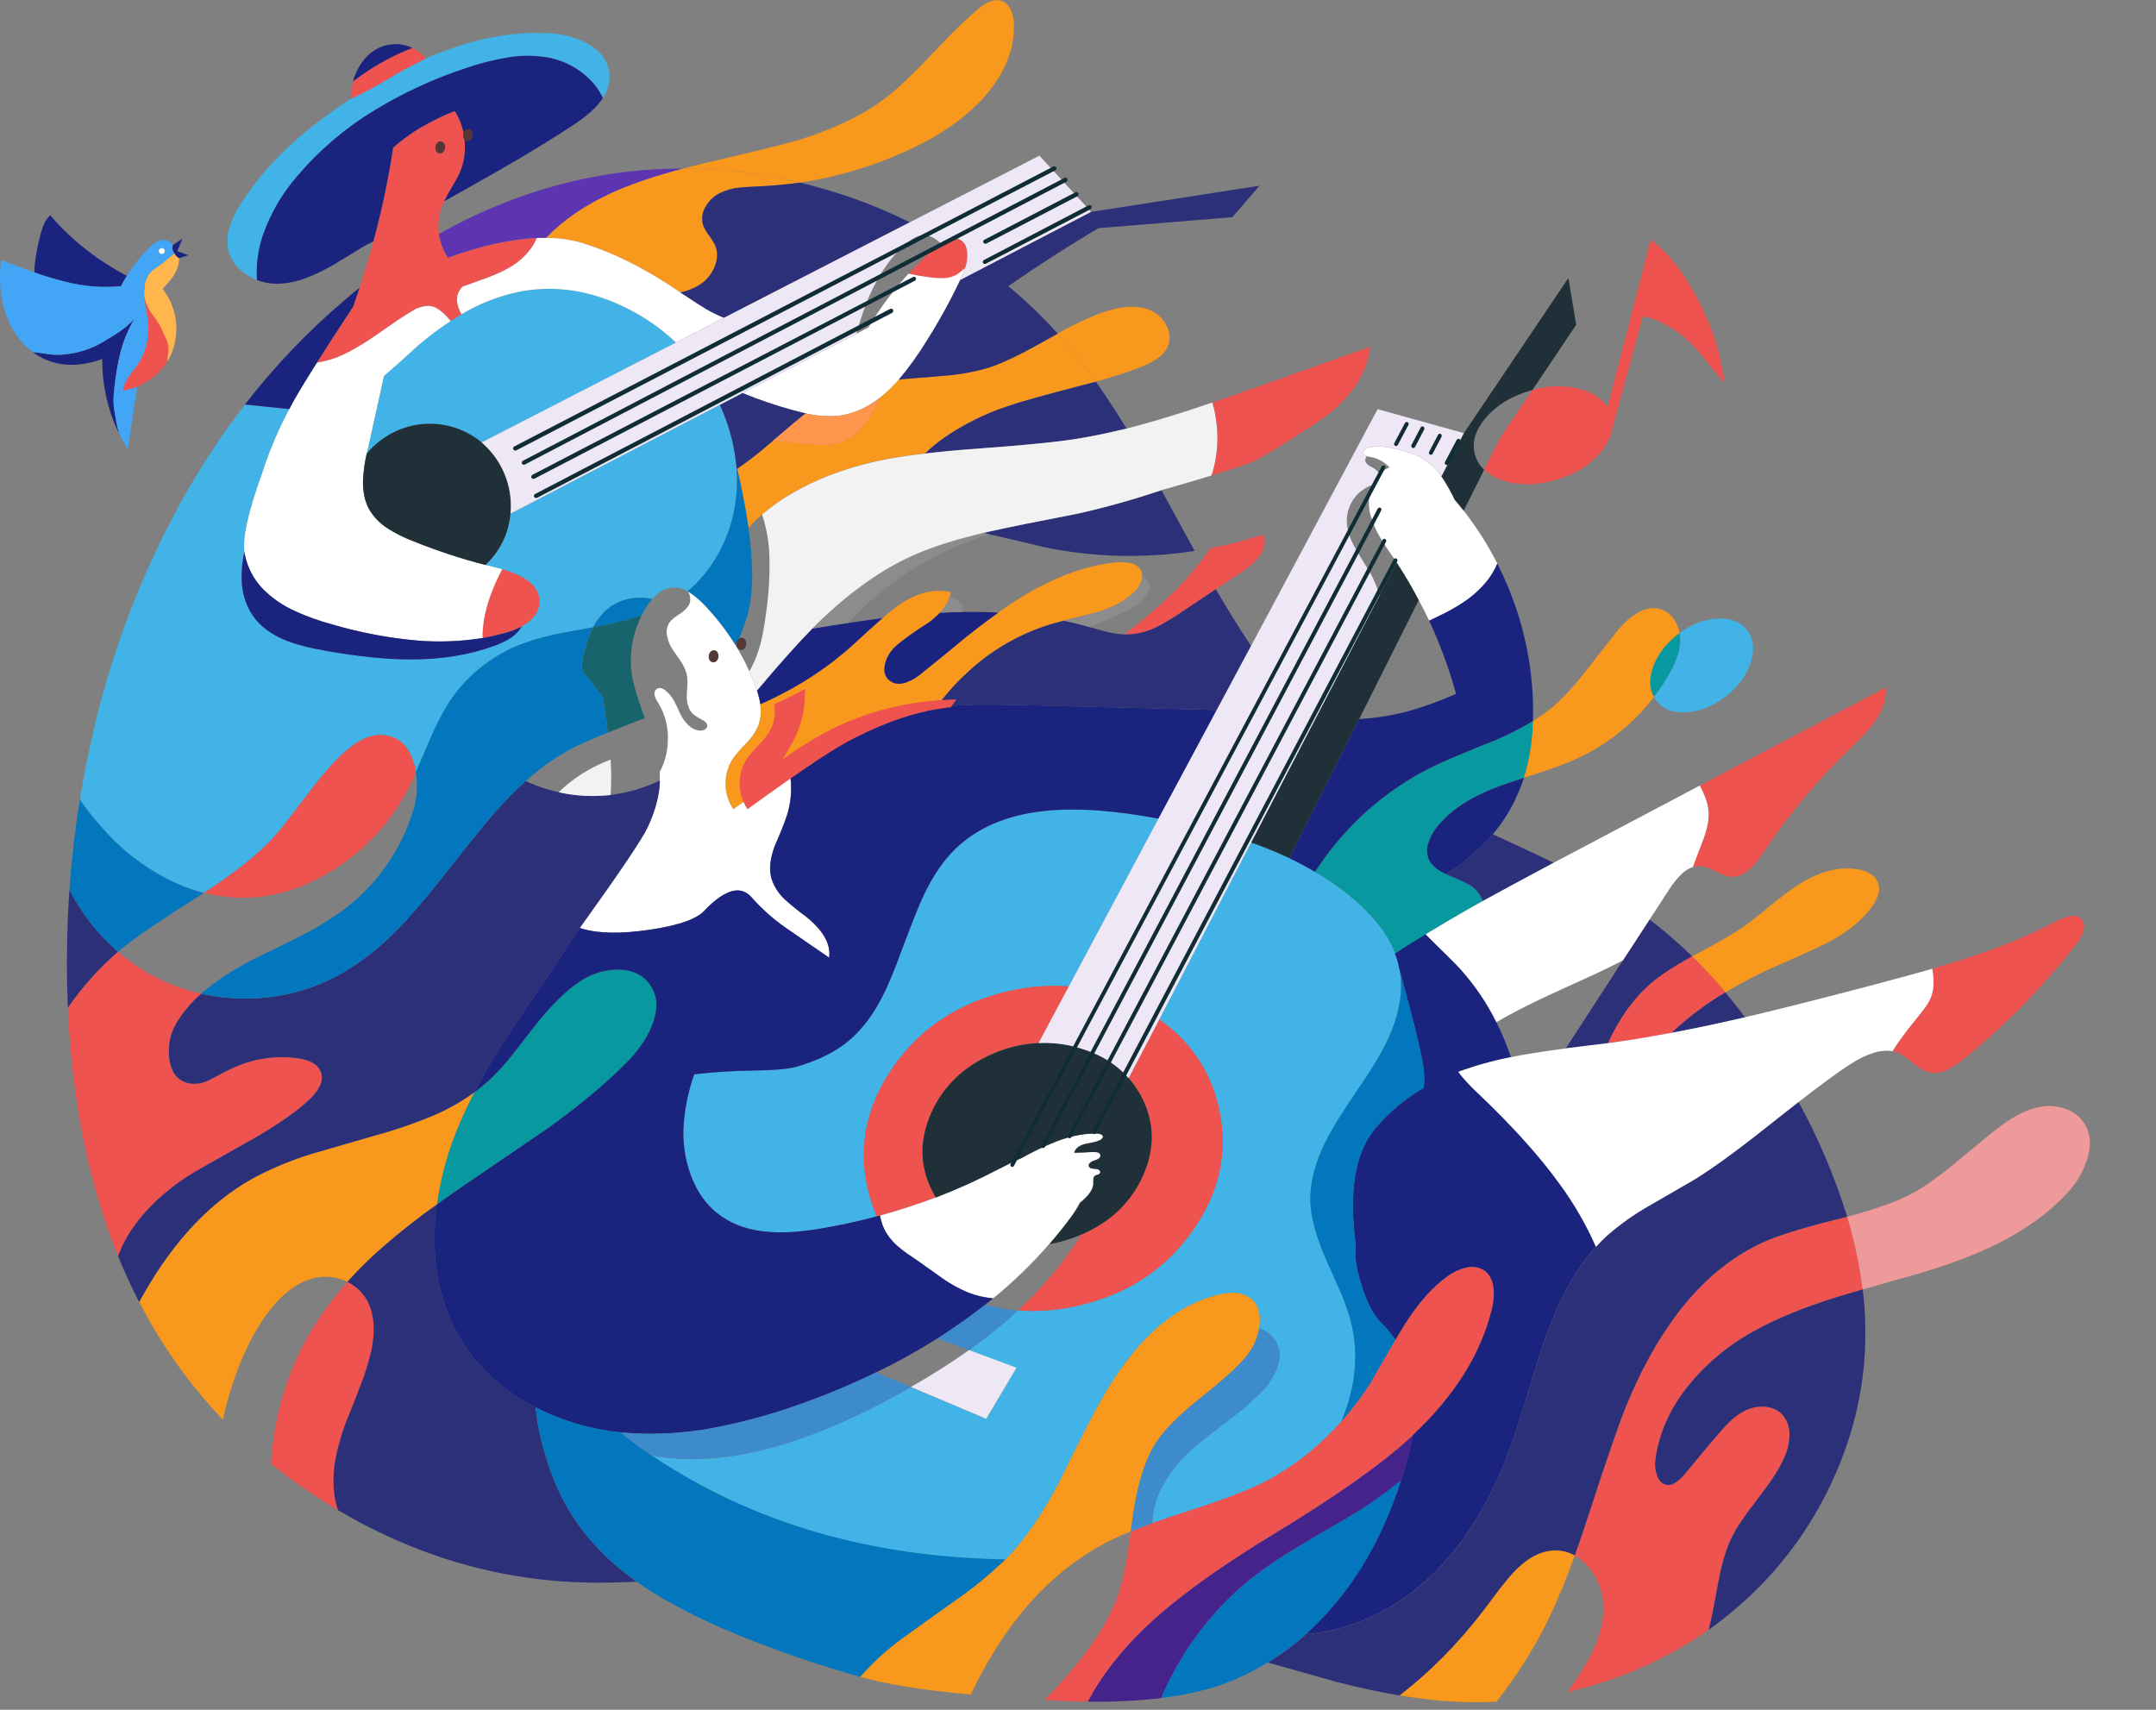 <svg width="290" height="230" viewBox="0 0 290 230" fill="none" xmlns="http://www.w3.org/2000/svg">
<rect x="0" y="0" width="290" height="230" fill="#808080" stroke="none"/>
<g clip-path="url(#clip0_1344_6052)">
<path d="M225.915 85.144C225.847 85.205 225.779 85.26 225.708 85.316C224.012 86.616 222.873 88.133 222.292 89.866C221.796 91.393 221.856 92.695 222.473 93.772C223.185 92.839 223.838 91.863 224.428 90.849C224.883 90.1 225.264 89.308 225.566 88.484C225.874 87.674 226.024 86.812 226.01 85.945C226.002 85.678 225.971 85.413 225.918 85.152L225.915 85.144ZM87.841 137.588C88.592 135.474 88.417 133.704 87.315 132.277C86.355 131.044 84.943 130.427 83.079 130.427C81.367 130.446 79.693 130.945 78.247 131.867C76.288 133.088 74.125 135.218 71.759 138.257C71.13 139.069 70.181 140.287 68.913 141.911C67.954 143.128 66.907 144.272 65.78 145.333C65.146 145.907 64.481 146.445 63.788 146.945C63 148.472 62.321 149.918 61.752 151.281C60.282 154.711 59.278 158.324 58.764 162.023C59.91 161.189 61.125 160.336 62.409 159.462C69.931 154.338 73.772 151.715 73.932 151.593C78.236 148.489 81.765 145.522 84.519 142.693C86.112 141.034 87.219 139.33 87.841 137.583V137.588ZM206.196 96.993C204.506 98.014 202.743 98.91 200.923 99.672C197.135 101.159 194.338 102.345 192.532 103.231C190.983 103.992 189.49 104.864 188.065 105.839C185.658 107.469 183.437 109.359 181.44 111.476C179.751 113.272 178.227 115.217 176.886 117.289C178.412 118.194 179.876 119.202 181.267 120.307C182.123 120.984 182.937 121.713 183.705 122.489C185.56 124.35 186.874 126.282 187.647 128.287C188.956 127.431 190.331 126.563 191.773 125.684C193.651 124.525 195.647 123.346 197.761 122.146C198.287 121.853 198.841 121.538 199.451 121.203C199.19 120.492 198.749 119.862 198.171 119.377C197.751 119.01 196.636 118.46 194.826 117.725L194.563 117.609C193.293 117.047 192.496 116.362 192.172 115.553C191.907 114.882 191.885 114.138 192.109 113.452C192.322 112.735 192.663 112.062 193.115 111.468C193.659 110.738 194.281 110.071 194.971 109.478C196.614 108.048 198.792 106.827 201.506 105.816C202.14 105.573 203.298 105.178 204.98 104.632C205.738 102.157 206.148 99.587 206.196 96.998V96.993Z" fill="#0899A0"/>
<path d="M225.708 85.316C225.779 85.26 225.847 85.205 225.915 85.144C225.804 84.537 225.575 83.958 225.243 83.44C224.795 82.691 224.081 82.142 223.246 81.904C221.573 81.482 219.755 82.366 217.793 84.557C217.562 84.822 216.119 86.658 213.465 90.067C211.736 92.293 210.159 94 208.735 95.185C207.932 95.845 207.085 96.448 206.199 96.99C206.151 99.585 205.74 102.16 204.98 104.64C205.462 104.472 205.992 104.296 206.572 104.111C208.706 103.421 210.378 102.811 211.589 102.283C214.26 101.126 216.731 99.547 218.907 97.606C220.212 96.442 221.405 95.157 222.47 93.769C221.854 92.691 221.793 91.389 222.289 89.863C222.876 88.13 224.015 86.613 225.705 85.313L225.708 85.316ZM152.18 75.8C151.548 75.63 150.892 75.572 150.24 75.631C147.16 75.922 143.97 76.882 140.67 78.511C139.176 79.251 137.728 80.079 136.331 80.99C135.685 81.409 134.999 81.882 134.274 82.406C132.986 83.315 131.595 84.367 130.101 85.561C127.421 87.767 125.416 89.403 124.088 90.469C123.432 91.065 122.664 91.523 121.829 91.816C120.914 92.109 120.163 92.003 119.577 91.499C118.99 90.995 118.81 90.26 119.038 89.293C119.259 88.416 119.728 87.623 120.389 87.01C121.264 86.196 122.767 85.11 124.895 83.751C125.435 83.352 125.942 82.91 126.411 82.43C126.912 81.906 127.32 81.299 127.618 80.636C127.66 80.533 127.694 80.43 127.725 80.329C127.806 80.113 127.867 79.889 127.907 79.661C125.804 79.145 123.557 79.664 121.164 81.217C120.3 81.813 119.474 82.462 118.691 83.162C117.74 83.985 116.601 85.009 115.275 86.235C112.752 88.586 109.969 90.639 106.982 92.353C106.779 92.477 106.569 92.596 106.351 92.707C105.005 93.448 103.638 94.126 102.249 94.739C102.249 94.802 102.265 94.858 102.267 94.903C102.401 95.871 102.286 96.858 101.934 97.769C101.543 98.6 101.009 99.354 100.357 99.997C99.701 100.644 99.097 101.343 98.552 102.087C97.904 103.101 97.576 104.287 97.608 105.491C97.612 106.691 97.979 107.861 98.659 108.847C99.59 108.17 100.484 107.526 101.342 106.915C103.133 105.636 104.737 104.515 106.154 103.551C108.799 101.74 110.784 100.48 112.108 99.77C115.927 97.716 119.524 96.331 122.898 95.616C123.87 95.41 124.9 95.247 125.986 95.127C126.233 94.775 126.487 94.422 126.748 94.07C127.775 92.766 128.908 91.55 130.135 90.434C133.453 87.331 137.453 85.062 141.81 83.812C142.178 83.712 142.616 83.597 143.124 83.469C144.27 83.169 145.747 82.8 147.555 82.362C149.69 81.704 151.343 80.812 152.513 79.685L152.558 79.637C152.947 79.272 153.255 78.828 153.462 78.335C153.576 78.058 153.633 77.762 153.63 77.463C153.636 77.253 153.601 77.045 153.528 76.849C153.323 76.321 152.875 75.963 152.185 75.777L152.18 75.8ZM209.316 208.532C207.665 208.505 206.053 209.199 204.478 210.611C203.502 211.475 202.264 212.934 200.762 214.99C197.334 219.688 193.65 223.652 189.71 226.881C189.214 227.284 188.724 227.675 188.241 228.054C190.359 228.406 192.34 228.656 194.185 228.804C196.545 228.991 198.915 229.027 201.28 228.91C204.036 225.437 206.406 221.671 208.349 217.68C209.654 214.924 210.814 212.102 211.825 209.224C211.061 208.786 210.198 208.551 209.318 208.54L209.316 208.532ZM18.727 175.15C19.078 175.818 19.435 176.484 19.799 177.148C22.595 182.176 26.02 186.823 29.99 190.976C30.163 190.135 30.345 189.39 30.531 188.703C31.771 184.123 33.46 180.28 35.598 177.174C37.747 174.125 40.052 172.357 42.511 171.871C43.696 171.648 44.918 171.743 46.054 172.148C46.284 172.232 46.51 172.329 46.729 172.439C48.2 170.794 49.77 169.242 51.433 167.794C53.779 165.749 56.226 163.824 58.764 162.025C59.278 158.326 60.282 154.714 61.752 151.284C62.323 149.924 63.002 148.478 63.788 146.948C62.185 148.114 60.462 149.106 58.649 149.904C55.997 151.037 53.269 151.981 50.487 152.732L42.036 155.176C39.252 156.021 36.558 157.139 33.992 158.513C28.328 161.684 23.462 166.826 19.392 173.94C19.164 174.326 18.943 174.726 18.727 175.142V175.15ZM96.88 25.951C97.677 25.567 98.534 25.326 99.413 25.24C99.855 25.186 100.751 25.129 102.102 25.071C103.952 24.983 105.777 24.812 107.578 24.559C103.67 23.612 99.685 23.02 95.671 22.788C94.391 22.714 93.119 22.676 91.856 22.675C88.019 23.675 84.796 24.782 82.186 25.993C78.636 27.621 75.727 29.623 73.456 32C75.129 31.992 76.794 32.231 78.399 32.708C82.293 33.925 86.242 35.853 90.245 38.492L91.525 39.346C92.32 39.174 93.086 38.886 93.798 38.492C94.793 37.954 95.583 37.1 96.045 36.064C96.558 34.943 96.597 33.9 96.16 32.932C95.923 32.468 95.644 32.025 95.327 31.611C95.019 31.207 94.766 30.762 94.576 30.29C94.453 29.87 94.42 29.429 94.481 28.996C94.541 28.562 94.692 28.147 94.925 27.777C95.374 26.98 96.057 26.341 96.88 25.948V25.951ZM252.569 118.645C252.201 117.764 251.318 117.196 249.92 116.94C248.434 116.696 246.912 116.821 245.485 117.302C244.033 117.763 242.662 118.451 241.422 119.34C240.56 119.9 239.359 120.813 237.819 122.08C236.673 123.063 235.479 123.987 234.24 124.849C233.219 125.564 231.153 126.755 228.041 128.422C227.898 128.501 227.75 128.575 227.6 128.644C229.148 130.157 230.643 131.776 232.083 133.5C234.583 131.993 237.188 130.668 239.877 129.537C243.295 128.034 245.457 127.028 246.365 126.519C248.714 125.21 250.498 123.727 251.718 122.069C252.111 121.571 252.416 121.008 252.616 120.404C252.823 119.836 252.807 119.21 252.572 118.653L252.569 118.645ZM154.358 179.806C151.93 182.239 149.682 185.369 147.615 189.197C146.389 191.441 144.65 194.868 142.399 199.476C140.297 203.449 138.174 206.597 136.032 208.92C135.774 209.199 135.503 209.482 135.217 209.771C133.125 211.789 130.875 213.633 128.487 215.286C123.635 218.737 120.956 220.664 120.452 221.067C118.728 222.408 117.137 223.912 115.701 225.56C116.536 225.789 117.351 225.99 118.139 226.17C121.07 226.857 125.215 227.452 130.574 227.956C131.572 225.82 132.705 223.75 133.966 221.76C137.23 216.568 141.058 212.487 145.45 209.515C146.473 208.808 147.537 208.163 148.637 207.586C149.578 207.093 150.731 206.564 152.095 206C152.208 205.164 152.306 204.459 152.39 203.886C153.027 199.504 154.085 196.189 155.562 193.943C156.669 192.271 158.627 190.314 161.437 188.072C164.529 185.619 166.59 183.751 167.62 182.467C168.525 181.375 169.129 180.064 169.373 178.665C169.412 178.478 169.435 178.289 169.442 178.099C169.617 176.337 169.08 175.096 167.831 174.376C166.855 173.8 165.548 173.721 163.91 174.141C160.496 174.949 157.31 176.834 154.353 179.795L154.358 179.806ZM143.813 46.66C143.299 46.059 142.783 45.461 142.262 44.866C141.855 45.085 141.442 45.315 141.032 45.553C137.46 47.596 134.745 48.904 132.886 49.477C131.272 49.95 129.619 50.276 127.946 50.449C127.166 50.532 125.481 50.674 122.89 50.874C122.194 50.922 121.529 50.983 120.89 51.057C120.475 51.517 120.07 51.942 119.674 52.333C119.208 52.766 118.747 53.171 118.292 53.546C118.116 54 117.931 54.433 117.734 54.843C117.235 55.914 116.566 56.896 115.753 57.75C114.951 58.614 113.938 59.252 112.815 59.6C112.222 59.763 111.609 59.846 110.994 59.846C110.532 59.846 109.909 59.827 109.121 59.766C107.397 59.65 105.692 59.474 104.007 59.238C103.807 59.415 103.592 59.6 103.363 59.79C102.027 60.956 100.623 62.04 99.159 63.038C99.831 65.944 100.335 68.594 100.67 70.986C101.25 70.36 101.864 69.766 102.509 69.208C104.014 67.916 105.652 66.792 107.397 65.854C110.867 63.961 114.879 62.579 119.432 61.708C120.816 61.449 122.48 61.208 124.425 60.984C125.258 60.194 126.149 59.467 127.089 58.81C129.694 57.03 132.532 55.623 135.522 54.629C137.199 54.055 140.197 53.208 144.517 52.087C145.542 51.825 146.505 51.572 147.408 51.329C146.192 49.631 144.993 48.074 143.813 46.66Z" fill="#F8981C"/>
<path d="M235.029 84.803C234.14 83.644 232.784 83.116 230.958 83.218C229.229 83.315 227.548 83.959 225.915 85.149C225.968 85.41 225.999 85.676 226.007 85.942C226.022 86.809 225.871 87.671 225.563 88.481C225.261 89.305 224.88 90.097 224.425 90.846C223.835 91.861 223.182 92.837 222.47 93.769C222.559 93.926 222.658 94.077 222.767 94.221C223.643 95.389 224.99 95.922 226.809 95.819C228.627 95.717 230.387 95.018 232.088 93.721C233.78 92.421 234.911 90.903 235.481 89.166C236.05 87.429 235.899 85.974 235.029 84.801V84.803ZM65.273 76.004L66.587 76.313L67.52 76.577C70.983 77.569 72.66 79.075 72.55 81.096C72.497 82.093 71.978 82.974 70.994 83.738C70.718 83.941 70.431 84.129 70.135 84.301C70.007 84.518 69.865 84.725 69.709 84.922C69.119 85.561 68.403 86.068 67.607 86.412C67.18 86.617 66.742 86.793 66.293 86.941C63.041 88.119 59.353 88.71 55.227 88.711C52.02 88.711 48.235 88.329 43.873 87.564C41.523 87.161 39.657 86.67 38.275 86.09C36.334 85.259 34.885 84.131 33.926 82.708C33 81.259 32.508 79.573 32.507 77.851C32.481 76.635 32.603 75.42 32.87 74.234C32.628 72.26 33.392 68.832 35.161 63.947C35.873 61.687 36.74 59.48 37.755 57.34C38.086 56.648 38.471 55.883 38.909 55.044C36.827 54.817 35.251 54.653 34.179 54.553C33.769 54.508 33.361 54.466 32.949 54.429C29.692 58.654 26.766 63.126 24.196 67.805C18.821 77.625 14.848 88.157 12.394 99.091C11.753 101.909 11.203 104.737 10.744 107.573C12.119 109.551 13.669 111.4 15.377 113.096C17.417 115.096 19.736 116.788 22.262 118.116C23.899 118.979 25.628 119.651 27.417 120.119C31.539 117.433 34.618 114.991 36.654 112.794C37.49 111.885 39.079 109.874 41.423 106.762C43.336 104.211 45.023 102.306 46.482 101.046C48.423 99.344 50.227 98.64 51.895 98.932C53.822 99.228 55.096 100.542 55.716 102.875C55.805 103.205 55.879 103.541 55.942 103.876C56.369 102.904 56.939 101.583 57.65 99.913C57.692 99.809 57.739 99.704 57.784 99.596C58.525 97.805 59.412 96.079 60.435 94.435C61.477 92.856 62.734 91.433 64.17 90.207C65.2 89.333 66.309 88.557 67.483 87.889C67.962 87.625 68.45 87.374 68.95 87.139C70.686 86.393 72.49 85.815 74.337 85.414C75.109 85.237 76.918 84.896 79.763 84.388C80.185 83.555 80.748 82.801 81.426 82.161C82.452 81.218 83.746 80.623 85.126 80.459C85.995 80.333 86.88 80.371 87.736 80.573C87.96 80.325 88.203 80.095 88.463 79.886C89.024 79.402 89.722 79.109 90.458 79.048C91.169 78.997 91.879 79.172 92.487 79.547C92.498 79.532 92.513 79.52 92.531 79.513C94.033 78.239 95.311 76.721 96.313 75.021C97.739 72.64 98.645 69.981 98.972 67.221C99.135 65.864 99.172 64.494 99.082 63.13C99.051 62.887 99.03 62.649 99.017 62.414C98.89 61.27 98.693 60.135 98.425 59.016C98.031 57.451 97.498 55.925 96.833 54.455L68.674 69.091C68.658 69.205 68.642 69.324 68.626 69.445C68.33 71.965 67.144 74.293 65.284 76.007L65.273 76.004ZM90.918 46.076C88.941 44.196 86.691 42.628 84.246 41.428C79.455 39.05 74.669 38.319 69.89 39.237C67.135 39.806 64.493 40.834 62.075 42.279C61.597 42.543 61.113 42.847 60.63 43.164C59.008 44.23 57.46 45.406 55.997 46.684C54.245 48.295 52.797 49.584 51.651 50.55C50.722 54.777 49.998 58.048 49.478 60.361C49.43 60.585 49.378 60.807 49.322 61.032C49.874 60.37 50.5 59.775 51.188 59.259C53.153 57.758 55.564 56.968 58.031 57.016C60.498 57.064 62.876 57.947 64.782 59.523L90.918 46.084V46.076ZM68.374 7.719C70.27 7.409 72.205 7.44 74.09 7.811C75.996 8.227 77.752 9.165 79.161 10.522C79.965 11.278 80.618 12.18 81.087 13.18C81.764 12.215 82.076 11.038 81.968 9.862C81.803 8.248 80.872 6.944 79.174 5.951C77.6 5.079 75.848 4.58 74.053 4.492C70.223 4.233 66.178 4.775 61.917 6.117C60.994 6.403 60.053 6.734 59.093 7.111C58.499 7.333 57.901 7.576 57.298 7.84C54.845 9.091 53.289 9.929 52.628 10.356C50.87 11.438 49.052 12.421 47.184 13.299C40.647 17.508 35.748 22.161 32.486 27.259C31.867 28.178 31.365 29.172 30.991 30.216C30.603 31.233 30.488 32.335 30.657 33.411C30.925 34.78 31.701 35.915 32.986 36.817C33.399 37.105 33.839 37.352 34.299 37.554C34.373 37.591 34.46 37.628 34.562 37.67C34.425 35.579 34.714 33.481 35.411 31.506C36.423 28.661 37.957 26.033 39.933 23.758C42.884 20.265 46.377 17.275 50.276 14.903C54.192 12.502 58.373 10.569 62.735 9.143C64.572 8.51 66.458 8.034 68.374 7.719ZM155.832 110.126C155.073 109.988 154.298 109.861 153.512 109.732C148.304 108.886 143.836 108.687 140.11 109.135C135.233 109.73 131.357 111.424 128.482 114.216C126.883 115.777 125.47 117.852 124.243 120.442C123.616 121.763 122.653 124.17 121.353 127.663C120.223 130.772 119.22 133.125 118.344 134.721C117.02 137.147 115.448 139.05 113.63 140.431C111.938 141.721 109.754 142.75 107.079 143.518C106.015 143.819 104.058 143.986 101.206 144.02C98.592 144.051 95.982 144.214 93.385 144.509C92.637 146.624 92.164 148.827 91.98 151.065C91.783 153.441 92.106 155.832 92.925 158.07C93.801 160.455 95.152 162.286 96.978 163.563C98.729 164.816 100.927 165.534 103.571 165.719C105.584 165.867 107.984 165.691 110.773 165.191C113.196 164.773 115.581 164.252 117.929 163.627C117.43 162.454 117.033 161.24 116.741 159.999C115.39 154.175 116.539 148.656 120.186 143.441C123.849 138.257 128.938 134.901 135.451 133.374C138.174 132.714 140.982 132.481 143.776 132.684L155.832 110.118V110.126ZM176.881 117.279C175.782 116.634 174.636 116.022 173.441 115.442C171.76 114.649 170.04 113.944 168.288 113.328L155.935 137.142C160.001 139.909 162.86 144.138 163.923 148.958C165.274 154.793 164.122 160.307 160.468 165.5C156.813 170.693 151.733 174.06 145.226 175.599C142.513 176.258 139.714 176.487 136.93 176.278C135.618 177.489 134.228 178.665 132.76 179.809C131.981 180.422 131.175 181.028 130.343 181.627L136.733 184.005L132.65 190.875L122.52 186.616C121.076 187.444 119.571 188.257 118.005 189.057C111.933 192.175 106.353 194.279 101.266 195.367C96.392 196.424 91.861 196.572 87.672 195.811C101.078 204.829 116.925 209.489 135.215 209.792C135.5 209.502 135.772 209.218 136.029 208.941C138.172 206.62 140.294 203.472 142.396 199.497C144.66 194.875 146.399 191.442 147.615 189.197C149.682 185.368 151.93 182.236 154.358 179.803C157.317 176.844 160.503 174.959 163.915 174.149C165.555 173.729 166.862 173.808 167.836 174.384C169.081 175.115 169.617 176.353 169.441 178.099C169.432 178.293 169.406 178.486 169.363 178.675C169.66 178.77 169.946 178.899 170.214 179.058C170.839 179.419 171.355 179.944 171.707 180.578C172.232 181.582 172.255 182.736 171.775 184.039C171.312 185.228 170.608 186.308 169.71 187.21C168.247 188.663 166.681 190.007 165.024 191.232C162.614 193.055 161.001 194.343 160.186 195.095C158.609 196.494 157.294 198.166 156.303 200.031C155.487 201.524 155.046 203.193 155.018 204.896C156.363 204.411 157.863 203.903 159.516 203.371C164.5 201.786 168.133 200.392 170.414 199.191C173.27 197.659 175.904 195.741 178.242 193.489C178.994 192.765 179.727 192.006 180.441 191.213C180.573 190.886 180.704 190.555 180.825 190.225C182.444 185.922 182.736 181.753 181.7 177.719C181.32 176.353 180.848 175.016 180.286 173.715C179.503 171.966 178.918 170.656 178.531 169.786C177.107 166.562 176.348 163.87 176.255 161.708C176.187 159.193 176.867 156.489 178.295 153.599C179.107 151.957 180.628 149.505 182.856 146.242C184.869 143.351 186.305 140.839 187.163 138.706C188.355 135.746 188.722 133.001 188.264 130.469C188.267 130.46 188.267 130.45 188.264 130.44C188.264 130.406 188.264 130.382 188.264 130.374V130.361C188.264 130.343 188.264 130.319 188.249 130.292L188.225 130.263C188.225 130.208 188.209 130.158 188.204 130.113C188.076 129.492 187.896 128.884 187.665 128.295C186.9 126.288 185.586 124.356 183.724 122.497C182.956 121.721 182.141 120.992 181.285 120.315C179.887 119.206 178.416 118.194 176.881 117.286V117.279Z" fill="#41B3E6"/>
<path d="M226.394 45.243C227.544 46.239 228.59 47.35 229.515 48.56C230.267 49.527 231.098 50.519 232.009 51.535C231.857 50.535 231.671 49.541 231.452 48.554C231.1 46.9 230.603 45.28 229.965 43.714C229.225 41.878 228.346 40.101 227.337 38.4C226.589 37.14 225.737 35.946 224.791 34.83C223.968 33.867 223.043 32.997 222.032 32.237L216.216 54.798C215.558 53.715 214.419 52.922 212.8 52.42C210.766 51.786 208.543 51.792 206.131 52.439L201.763 58.926L199.63 63.196C200.392 63.888 201.302 64.394 202.289 64.678C204.419 65.332 206.744 65.295 209.263 64.567C211.782 63.84 213.77 62.628 215.226 60.932C215.919 60.161 216.427 59.241 216.71 58.242L221.001 42.503C222.975 42.997 224.812 43.932 226.375 45.241L226.394 45.243ZM67.528 76.577C67.15 77.299 66.837 77.936 66.595 78.49C65.581 80.796 65.016 82.946 64.9 84.941C64.876 85.233 64.876 85.528 64.9 85.82C65.857 85.655 66.796 85.444 67.717 85.186C67.801 85.171 67.883 85.149 67.964 85.126C68.717 84.924 69.448 84.643 70.142 84.288C70.439 84.116 70.725 83.928 71.002 83.725C71.985 82.969 72.503 82.088 72.558 81.083C72.671 79.062 70.995 77.556 67.528 76.564V76.577ZM27.995 145.354C27.197 145.737 26.302 145.867 25.428 145.727C23.878 145.411 22.99 144.279 22.766 142.329C22.547 140.569 22.959 138.789 23.927 137.308C24.798 135.956 25.854 134.734 27.065 133.68C25.219 133.265 23.424 132.645 21.715 131.83C19.602 130.841 17.636 129.561 15.873 128.028C13.304 130.232 11.036 132.768 9.128 135.569C9.683 148.14 11.938 159.278 15.892 168.983C16.415 167.546 17.136 166.189 18.033 164.953C19.785 162.487 22.169 160.257 25.184 158.265C25.93 157.779 28.739 156.172 33.611 153.445C37.032 151.508 39.675 149.687 41.539 147.983C43.009 146.583 43.554 145.342 43.176 144.26C42.826 143.224 41.753 142.586 39.957 142.344C38.33 142.127 36.678 142.17 35.064 142.471C33.448 142.777 31.886 143.325 30.431 144.096C28.939 144.889 28.131 145.308 28.009 145.354H27.995ZM27.43 120.122C28.38 120.365 29.346 120.537 30.321 120.634C35.3 121.193 40.154 119.977 44.884 116.988C49.31 114.215 52.877 110.255 55.185 105.554C55.353 105.232 55.608 104.669 55.955 103.871C55.892 103.535 55.818 103.2 55.729 102.869C55.105 100.537 53.832 99.223 51.908 98.927C50.242 98.64 48.438 99.344 46.495 101.041C45.036 102.3 43.349 104.206 41.437 106.756C39.093 109.869 37.503 111.88 36.667 112.789C34.633 114.986 31.554 117.427 27.43 120.114V120.122ZM167.197 76.831C168.11 76.258 168.899 75.508 169.52 74.625C170.19 73.642 170.302 72.737 169.857 71.911C167.547 72.679 165.189 73.291 162.798 73.745C162.389 74.347 161.955 74.944 161.498 75.541C160.022 77.449 158.387 79.226 156.61 80.853C156.534 80.932 156.452 81.009 156.368 81.088C155.067 82.281 153.361 83.699 151.252 85.342C151.68 85.35 152.109 85.328 152.534 85.276C153.683 85.125 154.797 84.774 155.827 84.24C156.857 83.685 157.859 83.077 158.828 82.42C159.48 81.985 161.062 80.928 163.574 79.249C164.625 78.544 165.833 77.738 167.197 76.831ZM253.652 92.482C253.389 92.614 253.15 92.746 252.898 92.873C246.488 96.25 238.404 100.516 228.648 105.67C228.704 105.8 228.764 105.935 228.835 106.067C229.198 106.76 229.483 107.492 229.684 108.249C229.874 109.15 229.874 110.081 229.684 110.982C229.535 111.672 229.334 112.349 229.082 113.008C229.008 113.217 228.927 113.431 228.838 113.653C228.247 115.156 227.909 116.037 227.823 116.296C227.78 116.408 227.746 116.524 227.723 116.642C228.072 116.513 228.445 116.468 228.814 116.51C229.508 116.632 230.176 116.876 230.787 117.228C231.628 117.672 232.286 117.907 232.761 117.934C233.631 118.026 234.485 117.701 235.315 116.961C236.049 116.264 236.693 115.478 237.233 114.62C240.576 109.566 244.471 104.905 248.846 100.724C250.464 99.182 251.603 97.933 252.262 96.974C253.323 95.427 253.783 93.93 253.641 92.482H253.652ZM279.315 126.955C279.626 126.549 279.885 126.105 280.087 125.634C280.143 125.52 280.19 125.401 280.227 125.28C280.424 124.603 280.337 124.064 279.964 123.657C279.338 122.997 278.256 123.064 276.716 123.858C274.29 125.126 271.794 126.253 269.24 127.235C267.693 127.827 266.075 128.395 264.386 128.94C263.16 129.343 261.662 129.803 259.893 130.319L259.909 130.401C260.154 131.884 260.108 133.082 259.772 133.994C259.592 134.476 259.353 134.932 259.06 135.353C258.851 135.654 258.542 136.056 258.132 136.56C257.651 137.147 257.21 137.691 256.818 138.193C256.14 139.065 255.589 139.813 255.165 140.437C254.945 140.762 254.74 141.087 254.545 141.406C254.858 141.457 255.163 141.553 255.449 141.689C256.145 142.081 256.798 142.544 257.399 143.071C258.187 143.711 258.859 144.103 259.415 144.25C260.276 144.425 261.172 144.302 261.956 143.901C262.778 143.477 263.553 142.965 264.265 142.374C265.397 141.44 266.51 140.488 267.605 139.517C271.877 135.693 275.797 131.488 279.317 126.955H279.315ZM48.884 174.183C48.315 173.437 47.575 172.839 46.729 172.439C45.165 174.18 43.742 176.044 42.472 178.012C39.514 182.667 37.584 187.907 36.814 193.378C36.639 194.561 36.521 195.741 36.459 196.916C39.157 199.083 41.997 201.065 44.96 202.848C45.134 202.943 45.305 203.046 45.486 203.157C45.287 202.581 45.136 201.99 45.034 201.389C44.784 199.712 44.815 198.004 45.126 196.337C45.45 194.666 45.914 193.026 46.511 191.433C47.357 189.319 47.978 187.74 48.374 186.698C49.014 185.125 49.532 183.506 49.924 181.854C50.636 178.563 50.292 176.009 48.894 174.191L48.884 174.183ZM61.831 23.253C62.46 21.79 62.676 20.181 62.454 18.603C62.308 17.297 61.871 16.042 61.176 14.93C59.956 15.416 58.766 15.976 57.613 16.608C55.906 17.498 54.317 18.601 52.883 19.89C52.228 24.125 51.345 28.323 50.237 32.462C49.675 34.555 49.052 36.639 48.369 38.714C48.143 39.419 47.906 40.123 47.659 40.828C47.628 40.947 47.588 41.063 47.549 41.172C45.597 44.138 43.954 46.678 42.619 48.79C44.1 48.556 45.531 48.074 46.852 47.363C48.028 46.748 49.165 46.059 50.255 45.302L53.556 43.026C54.332 42.51 55.133 42.01 55.958 41.526C56.746 41.198 57.421 41.079 57.939 41.166C58.457 41.254 59.056 41.571 59.702 42.165C60.023 42.482 60.336 42.815 60.643 43.159C61.127 42.842 61.61 42.546 62.088 42.273C61.94 41.983 61.807 41.685 61.689 41.38C61.5 40.88 61.444 40.339 61.529 39.811C61.648 39.339 61.889 38.908 62.225 38.558L62.419 38.492C63.12 38.233 64.188 37.848 65.623 37.337C66.688 36.955 67.716 36.474 68.692 35.9C69.684 35.31 70.559 34.543 71.275 33.635C71.662 33.142 71.981 32.598 72.221 32.018C68.78 32.159 64.8 33.04 60.28 34.661C59.639 33.711 59.221 32.626 59.061 31.49C59.055 31.458 59.05 31.427 59.048 31.395C58.887 30.222 59.001 29.027 59.382 27.907C59.493 27.625 59.618 27.349 59.758 27.079C59.965 26.643 60.236 26.144 60.567 25.576C61.196 24.519 61.621 23.746 61.844 23.256L61.831 23.253ZM57.3 7.835C57.172 7.684 57.038 7.541 56.896 7.407C56.48 7.008 55.998 6.686 55.471 6.455C54.209 6.935 52.98 7.5 51.793 8.147C50.292 8.962 48.86 9.899 47.512 10.95C47.314 11.716 47.209 12.503 47.199 13.294C49.068 12.416 50.885 11.433 52.644 10.35C53.301 9.926 54.858 9.087 57.314 7.835H57.3ZM129.812 36.053C130.038 35.411 130.134 34.73 130.093 34.05C130.044 33.094 129.668 32.466 128.966 32.166C128.7 32.073 128.419 32.035 128.138 32.054C127.858 32.073 127.584 32.149 127.334 32.277C127.049 32.401 126.779 32.557 126.53 32.742C126.314 32.89 126.088 33.065 125.849 33.271C124.567 34.381 123.351 35.566 122.207 36.819C123.074 37.019 123.952 37.173 124.835 37.282C125.49 37.383 126.153 37.433 126.816 37.43C127.458 37.432 128.09 37.274 128.656 36.97C129.063 36.697 129.449 36.393 129.812 36.061V36.053ZM247.172 163.999C242.347 165.195 238.931 166.267 236.923 167.215C232.736 169.174 229.005 172.291 225.729 176.566C222.968 180.176 220.563 184.548 218.516 189.683C217.598 191.984 215.983 196.689 213.673 203.799C213.042 205.749 212.424 207.563 211.82 209.24C212.536 209.662 213.172 210.209 213.699 210.855C214.858 212.224 215.541 213.935 215.646 215.73C215.772 217.757 215.283 219.927 214.18 222.238C213.521 223.607 212.416 225.395 210.863 227.602C212.17 227.297 213.472 226.945 214.768 226.545C220.143 224.932 225.227 222.464 229.826 219.234C230.097 218.247 230.509 216.221 231.061 213.156C231.542 210.556 232.129 208.516 232.821 207.036C233.406 205.754 234.643 203.899 236.532 201.471C238.327 199.164 239.515 197.289 240.095 195.848C240.497 194.91 240.7 193.897 240.691 192.875C240.7 191.89 240.333 190.939 239.667 190.217C239.024 189.608 238.184 189.254 237.302 189.218C236.412 189.162 235.523 189.345 234.726 189.747C233.937 190.144 233.217 190.668 232.595 191.298C232.194 191.678 231.599 192.331 230.811 193.256C229.935 194.283 228.515 195.979 226.551 198.345C225.712 199.337 224.952 199.804 224.27 199.746C223.628 199.667 223.163 199.239 222.878 198.464C222.632 197.763 222.563 197.011 222.678 196.276C223.161 192.653 224.726 189.247 227.371 186.061C229.864 183.091 232.906 180.636 236.329 178.831C239.171 177.277 242.708 175.844 246.94 174.532C247.935 174.224 249.136 173.866 250.543 173.459C250.128 170.139 249.431 166.861 248.459 163.661C248.039 163.763 247.608 163.873 247.166 163.991L247.172 163.999ZM224.83 138.938C225.011 138.777 225.188 138.613 225.356 138.45C227.424 136.568 229.677 134.903 232.08 133.479C230.637 131.756 229.142 130.137 227.597 128.622C225.185 129.949 223.345 131.154 222.079 132.237C219.784 134.2 217.857 136.868 216.298 140.241C216.284 140.269 216.275 140.3 216.271 140.331C216.534 140.286 216.797 140.249 217.06 140.225C219.512 139.873 222.097 139.444 224.814 138.938H224.83ZM197.199 170.529C196.325 170.728 195.502 171.106 194.781 171.641C192.756 173.05 190.813 175.228 188.953 178.173C188.59 178.754 188.171 179.444 187.694 180.242C186.795 181.745 185.698 183.645 184.402 185.942C183.219 187.798 181.893 189.558 180.436 191.205C179.721 191.998 178.988 192.757 178.237 193.481C175.899 195.733 173.265 197.651 170.409 199.183C168.131 200.377 164.499 201.771 159.511 203.363C157.857 203.892 156.358 204.4 155.012 204.888C153.945 205.277 152.974 205.652 152.098 206.014C151.977 206.85 151.838 207.832 151.68 208.957C151.68 209.044 151.654 209.134 151.644 209.221C151.375 210.982 150.97 212.719 150.432 214.416C149.143 218.215 146.314 222.466 141.947 227.171C141.545 227.607 141.064 228.115 140.51 228.699C140.617 228.699 140.728 228.699 140.841 228.699C142.743 228.815 144.568 228.884 146.314 228.905C148.089 225.558 150.577 222.322 153.777 219.197C157.777 215.311 163.677 211.002 171.478 206.27C179.596 201.337 185.57 197.136 189.4 193.666C189.602 193.473 189.81 193.282 190.02 193.097C195.659 187.813 199.211 182.16 200.675 176.141C200.926 175.194 201.005 174.209 200.907 173.234C200.768 172.156 200.338 171.373 199.616 170.885C199.258 170.664 198.859 170.519 198.444 170.459C198.028 170.398 197.604 170.424 197.199 170.534V170.529ZM155.935 137.142L151.817 145.042C152.535 145.868 153.143 146.784 153.627 147.767C155.274 151.114 155.297 154.578 153.696 158.159C152.095 161.741 149.34 164.373 145.431 166.055H145.416C145.205 166.446 144.951 166.864 144.651 167.313C142.429 170.586 139.84 173.591 136.933 176.268C139.717 176.476 142.516 176.247 145.229 175.589C151.755 174.061 156.835 170.695 160.47 165.489C164.105 160.284 165.256 154.774 163.923 148.958C162.86 144.138 160.001 139.909 155.935 137.142ZM139.695 140.312L143.776 132.692C140.982 132.489 138.174 132.722 135.451 133.381C128.938 134.909 123.849 138.265 120.186 143.449C116.539 148.663 115.39 154.183 116.741 160.006C117.035 161.248 117.435 162.462 117.937 163.634C118.092 163.592 118.242 163.555 118.389 163.521C120.922 162.816 123.421 162.003 125.886 161.082C125.691 160.754 125.507 160.413 125.334 160.059C123.684 156.712 123.664 153.253 125.274 149.683C126.884 146.112 129.631 143.469 133.517 141.755C135.471 140.898 137.565 140.409 139.695 140.312ZM163.274 62.834C163.182 63.22 163.07 63.601 162.938 63.976C165.792 63.105 167.608 62.502 168.388 62.166C169.654 61.616 172.506 59.882 176.944 56.963C181.381 54.044 183.834 50.608 184.302 46.657C179.77 48.243 174.814 50.004 169.436 51.942C167.045 52.782 164.923 53.521 163.069 54.159C163.36 55.167 163.558 56.201 163.66 57.245C163.847 59.117 163.716 61.007 163.274 62.834Z" fill="#EF5350"/>
<path d="M183.369 60.974C183.411 61.14 183.561 61.267 183.821 61.357C183.976 61.406 184.135 61.44 184.296 61.46C185.001 61.574 185.669 61.856 186.244 62.282C186.481 62.461 186.703 62.661 186.906 62.879C186.699 62.96 186.499 63.058 186.309 63.172C186.051 63.329 185.809 63.51 185.587 63.714C185.154 64.147 184.814 64.664 184.588 65.233C184.502 65.422 184.431 65.617 184.378 65.817C184.062 66.924 184.043 68.094 184.323 69.21C184.626 70.314 185.079 71.37 185.668 72.349C186.018 72.947 186.647 73.898 187.552 75.203C187.655 75.37 187.757 75.526 187.862 75.674C188.931 77.321 189.921 79.005 190.832 80.726C191.328 81.637 191.796 82.562 192.238 83.503C193.257 83.017 194.013 82.648 194.505 82.396C195.535 81.87 196.524 81.267 197.464 80.594C199.362 79.17 200.675 77.579 201.406 75.819C200.127 73.299 198.608 70.909 196.87 68.684C196.481 68.188 196.082 67.699 195.662 67.215C195.229 66.285 194.734 65.385 194.18 64.523C194.08 64.372 193.98 64.227 193.88 64.081C193.148 63.034 192.197 62.161 191.095 61.521C190.644 61.283 190.173 61.085 189.689 60.929C189.384 60.825 188.903 60.685 188.246 60.509C187.576 60.327 186.893 60.195 186.204 60.112C185.53 60.027 184.847 60.052 184.181 60.186C183.962 60.225 183.757 60.322 183.587 60.467C183.503 60.52 183.438 60.598 183.399 60.69C183.361 60.782 183.351 60.884 183.371 60.982L183.369 60.974ZM53.556 43.026L50.269 45.302C49.178 46.059 48.041 46.748 46.865 47.363C45.544 48.074 44.113 48.556 42.632 48.79C40.805 51.657 39.563 53.739 38.906 55.034C38.468 55.874 38.084 56.639 37.752 57.33C36.737 59.472 35.872 61.683 35.161 63.947C33.395 68.838 32.633 72.268 32.873 74.236C32.883 74.352 32.899 74.466 32.92 74.577C33.265 76.329 34.108 77.943 35.348 79.222C36.583 80.463 38.034 81.465 39.629 82.179C41.241 82.914 42.911 83.514 44.621 83.973C48.421 85.097 52.324 85.834 56.27 86.175C59.158 86.399 62.061 86.281 64.921 85.823C64.897 85.53 64.897 85.236 64.921 84.943C65.037 82.949 65.602 80.799 66.616 78.493C66.858 77.938 67.171 77.301 67.549 76.58L66.616 76.316L65.302 76.007C61.959 75.141 58.676 74.056 55.474 72.759C54.322 72.316 53.215 71.76 52.171 71.1C51.135 70.449 50.272 69.555 49.656 68.494C49.068 67.411 48.798 66.09 48.847 64.531C48.903 63.355 49.062 62.187 49.322 61.04C49.378 60.815 49.43 60.593 49.478 60.369C50.003 58.049 50.727 54.778 51.651 50.557C52.803 49.594 54.252 48.305 55.997 46.691C57.46 45.413 59.008 44.237 60.63 43.172C60.322 42.828 60.01 42.495 59.689 42.178C59.043 41.584 58.457 41.251 57.926 41.179C57.395 41.108 56.746 41.211 55.945 41.539C55.119 42.022 54.319 42.522 53.543 43.04L53.556 43.026ZM92.71 79.912C92.811 80.156 92.857 80.419 92.845 80.682C92.833 80.946 92.762 81.204 92.639 81.437C92.308 81.922 91.873 82.327 91.367 82.623C90.68 83.065 90.237 83.441 90.037 83.751C89.87 84.016 89.757 84.31 89.704 84.619C89.651 84.927 89.66 85.243 89.73 85.548C89.85 86.193 90.097 86.807 90.458 87.353C90.692 87.704 91.057 88.23 91.546 88.925C91.909 89.445 92.182 90.023 92.353 90.635C92.45 91.131 92.485 91.637 92.455 92.141L92.371 93.676C92.365 94.191 92.459 94.701 92.647 95.18C92.817 95.654 93.142 96.056 93.569 96.319C93.787 96.465 94.16 96.68 94.689 96.964C95.085 97.238 95.219 97.527 95.091 97.83C95.008 97.995 94.867 98.123 94.697 98.19C94.53 98.259 94.351 98.289 94.171 98.279C93.574 98.237 93.013 97.975 92.594 97.545C92.138 97.116 91.766 96.604 91.499 96.036C91.166 95.28 90.903 94.721 90.71 94.358C90.426 93.816 90.039 93.334 89.572 92.939C89.397 92.777 89.186 92.656 88.957 92.588C88.851 92.553 88.738 92.544 88.628 92.561C88.517 92.579 88.412 92.622 88.322 92.688C87.866 93.04 87.937 93.663 88.534 94.556C89.51 96.145 89.96 98.003 89.819 99.865C89.768 101.251 89.401 102.607 88.747 103.829C88.742 103.917 88.742 104.005 88.747 104.093C88.766 104.399 88.766 104.706 88.747 105.012C88.686 106.985 88.137 109.08 87.1 111.296C86.359 112.881 83.317 117.394 77.973 124.833C78.063 124.856 78.151 124.886 78.236 124.923C80.496 125.61 83.587 125.654 87.51 125.055C91.432 124.456 93.885 123.557 94.867 122.357C97.551 119.625 99.614 119.067 101.056 120.685C102.42 122.234 103.963 123.615 105.652 124.799C107.271 125.916 109.225 127.26 111.514 128.831C111.763 126.964 110.675 125.083 108.251 123.19C107.329 122.518 106.443 121.799 105.597 121.033C104.761 120.282 104.135 119.323 103.781 118.254C103.418 117.059 103.541 115.614 104.149 113.917C104.986 111.995 105.559 110.549 105.867 109.578C106.304 108.166 106.476 106.684 106.372 105.208C106.332 104.655 106.255 104.104 106.141 103.562C104.722 104.525 103.118 105.647 101.329 106.925C100.471 107.539 99.576 108.182 98.646 108.857C97.966 107.872 97.599 106.701 97.595 105.501C97.563 104.297 97.891 103.111 98.538 102.098C99.084 101.354 99.688 100.655 100.344 100.008C100.996 99.365 101.53 98.611 101.92 97.78C102.281 96.864 102.4 95.87 102.267 94.894C102.267 94.85 102.267 94.794 102.249 94.731C102.151 94.109 102.003 93.497 101.805 92.9C101.702 92.59 101.595 92.284 101.476 91.975C101.261 91.413 101.035 90.858 100.798 90.31C100.252 89.099 99.63 87.924 98.935 86.793C97.661 84.733 96.163 82.822 94.468 81.096C93.911 80.537 93.294 80.043 92.629 79.621L92.579 79.587C92.618 79.69 92.66 79.798 92.707 79.912H92.71ZM146.84 157.182C146.759 157.166 146.683 157.133 146.616 157.085C146.549 157.037 146.493 156.975 146.451 156.904C146.422 156.811 146.423 156.712 146.455 156.62C146.487 156.528 146.547 156.449 146.627 156.394C146.79 156.258 146.978 156.156 147.181 156.096C147.396 156.055 147.599 155.964 147.773 155.831C147.852 155.788 147.916 155.721 147.956 155.64C147.995 155.559 148.009 155.467 147.995 155.377C147.981 155.288 147.94 155.205 147.877 155.14C147.814 155.075 147.733 155.031 147.644 155.015C147.472 154.973 147.296 154.949 147.118 154.944C146.242 155.002 145.362 155.038 144.477 155.052C144.566 154.723 144.774 154.44 145.061 154.259C145.353 154.06 145.682 153.924 146.028 153.857C146.028 153.857 146.38 153.781 147.05 153.649C147.387 153.586 147.714 153.477 148.022 153.326C148.248 153.152 148.356 153.012 148.343 152.904C148.335 152.831 148.305 152.763 148.259 152.707C148.212 152.651 148.15 152.61 148.08 152.589C147.95 152.518 147.805 152.48 147.657 152.478C145.905 152.42 144.015 152.783 141.986 153.567C140.407 154.212 138.869 154.956 137.382 155.794C137.365 155.809 137.346 155.821 137.325 155.829C136.752 156.054 135.72 156.55 134.229 157.316C131.518 158.729 128.73 159.986 125.878 161.082C123.413 162.008 120.914 162.821 118.381 163.521C118.513 164.353 118.802 165.152 119.232 165.875C119.751 166.691 120.411 167.406 121.179 167.989C121.568 168.317 122.367 168.882 123.576 169.686C124.289 170.182 125.351 170.939 126.761 171.955C127.836 172.716 128.991 173.355 130.206 173.861C131.288 174.285 132.425 174.552 133.583 174.653C136.3 172.442 138.822 170 141.122 167.352C142.173 166.144 143.164 164.905 144.096 163.634C144.529 163.05 144.914 162.431 145.247 161.785C145.397 161.666 145.547 161.539 145.694 161.407C146.558 160.635 147.009 159.905 147.047 159.216C147.035 159.008 147.035 158.799 147.047 158.59C147.051 158.496 147.076 158.405 147.122 158.323C147.168 158.241 147.232 158.171 147.31 158.12C147.429 158.072 147.55 158.03 147.673 157.996C147.727 157.984 147.779 157.962 147.824 157.93C147.869 157.897 147.907 157.856 147.936 157.808C147.955 157.775 147.968 157.738 147.973 157.7C147.978 157.661 147.976 157.622 147.966 157.585C147.956 157.548 147.939 157.513 147.916 157.482C147.893 157.451 147.864 157.426 147.831 157.406C147.699 157.298 147.537 157.234 147.368 157.224C147.105 157.205 146.932 157.192 146.842 157.179L146.84 157.182ZM91.525 39.346L90.245 38.492C86.24 35.85 82.292 33.922 78.399 32.708C76.794 32.231 75.129 31.992 73.456 32C73.052 32 72.634 32 72.208 32.018C71.967 32.598 71.649 33.142 71.262 33.635C70.546 34.543 69.671 35.31 68.679 35.9C67.703 36.474 66.675 36.955 65.61 37.337C64.18 37.846 63.112 38.231 62.406 38.492L62.212 38.558C61.875 38.908 61.635 39.339 61.516 39.811C61.431 40.339 61.487 40.88 61.676 41.38C61.794 41.685 61.927 41.983 62.075 42.273C64.494 40.83 67.135 39.804 69.89 39.237C74.671 38.318 79.456 39.048 84.246 41.428C86.691 42.628 88.941 44.196 90.918 46.076L97.38 42.749C96.565 42.418 95.775 42.031 95.015 41.589C94.563 41.334 93.398 40.586 91.522 39.346H91.525ZM129.604 36.611C129.683 36.426 129.751 36.238 129.812 36.053C129.449 36.385 129.063 36.688 128.656 36.962C128.09 37.266 127.458 37.424 126.816 37.422C126.153 37.425 125.49 37.375 124.835 37.274C123.952 37.165 123.074 37.011 122.207 36.812C121.287 37.809 120.411 38.855 119.579 39.951C118.581 41.26 117.659 42.626 116.82 44.044L115.18 44.9L99.865 52.87C102.045 53.764 104.277 54.524 106.548 55.147C107.187 55.323 107.801 55.477 108.387 55.607C109.822 55.949 111.302 56.058 112.771 55.932C114.677 55.703 116.516 54.91 118.289 53.554C118.746 53.179 119.207 52.774 119.671 52.341C120.067 51.95 120.473 51.525 120.888 51.065C122.288 49.405 123.556 47.638 124.682 45.78C126.333 43.168 127.825 40.458 129.15 37.665C129.31 37.303 129.462 36.957 129.604 36.611Z" fill="white"/>
<path d="M212.012 43.69L210.961 37.398L196.905 58.273L193.888 64.087C193.988 64.232 194.088 64.377 194.187 64.528C194.742 65.39 195.237 66.29 195.67 67.221C196.085 67.704 196.489 68.193 196.878 68.69L199.627 63.209C199.048 62.665 198.627 61.973 198.41 61.206C197.932 59.549 198.416 57.875 199.863 56.186C201.311 54.496 203.297 53.285 205.823 52.553L206.128 52.46L212.012 43.69ZM187.854 75.663L185.555 80.071L168.288 113.328C170.04 113.944 171.76 114.649 173.441 115.442L182.82 96.726L190.832 80.726C189.923 79.003 188.933 77.319 187.862 75.674L187.854 75.663ZM139.695 140.313C137.562 140.412 135.465 140.906 133.509 141.769C129.615 143.465 126.867 146.107 125.266 149.696C123.665 153.284 123.685 156.743 125.326 160.073C125.501 160.425 125.685 160.766 125.878 161.095C128.73 159.995 131.518 158.733 134.229 157.316C135.718 156.55 136.747 156.054 137.317 155.829C137.338 155.821 137.358 155.809 137.375 155.794C138.871 154.96 140.418 154.221 142.007 153.583C144.04 152.797 145.93 152.434 147.678 152.494C147.826 152.496 147.971 152.534 148.101 152.605C148.171 152.626 148.233 152.667 148.28 152.723C148.326 152.778 148.356 152.847 148.364 152.92C148.364 153.028 148.269 153.168 148.043 153.342C147.735 153.493 147.408 153.602 147.071 153.665C146.401 153.797 146.059 153.865 146.049 153.873C145.703 153.94 145.374 154.076 145.082 154.275C144.795 154.456 144.587 154.739 144.499 155.068C145.385 155.054 146.265 155.018 147.139 154.959C147.317 154.965 147.493 154.989 147.665 155.031C147.754 155.047 147.835 155.091 147.898 155.156C147.961 155.221 148.002 155.304 148.016 155.393C148.03 155.483 148.016 155.575 147.977 155.656C147.937 155.737 147.873 155.804 147.794 155.847C147.62 155.98 147.417 156.071 147.203 156.112C146.999 156.172 146.811 156.274 146.648 156.41C146.568 156.465 146.508 156.544 146.476 156.636C146.444 156.728 146.443 156.827 146.472 156.92C146.514 156.991 146.57 157.053 146.637 157.101C146.704 157.148 146.78 157.181 146.861 157.198C146.948 157.198 147.124 157.224 147.386 157.243C147.561 157.246 147.73 157.306 147.867 157.414C147.901 157.434 147.93 157.459 147.953 157.49C147.976 157.521 147.993 157.556 148.003 157.593C148.013 157.63 148.015 157.669 148.01 157.708C148.004 157.746 147.992 157.783 147.972 157.816C147.944 157.864 147.906 157.905 147.861 157.938C147.815 157.97 147.764 157.992 147.71 158.004C147.587 158.038 147.466 158.08 147.347 158.128C147.269 158.179 147.204 158.249 147.159 158.331C147.113 158.413 147.087 158.504 147.084 158.598C147.072 158.807 147.072 159.016 147.084 159.224C147.046 159.911 146.595 160.642 145.731 161.415C145.584 161.547 145.434 161.679 145.284 161.793C144.951 162.439 144.566 163.058 144.133 163.642C143.203 164.914 142.211 166.154 141.159 167.36C142.635 167.103 144.077 166.671 145.452 166.073H145.468C149.37 164.388 152.124 161.756 153.733 158.178C155.341 154.6 155.318 151.136 153.664 147.785C153.18 146.803 152.571 145.887 151.854 145.061C150.233 143.18 148.053 141.832 145.313 141.018C143.495 140.46 141.594 140.221 139.695 140.313ZM64.782 59.515C62.876 57.94 60.498 57.056 58.031 57.008C55.564 56.96 53.153 57.751 51.188 59.251C50.5 59.767 49.874 60.362 49.322 61.024C49.054 62.172 48.888 63.342 48.826 64.52C48.777 66.088 49.047 67.409 49.635 68.484C50.251 69.544 51.114 70.438 52.15 71.089C53.194 71.75 54.301 72.306 55.453 72.749C58.655 74.046 61.938 75.13 65.281 75.996C67.141 74.282 68.327 71.954 68.624 69.435C68.639 69.313 68.655 69.194 68.671 69.081C68.837 67.287 68.569 65.481 67.892 63.813C67.214 62.146 66.147 60.668 64.779 59.505L64.782 59.515Z" fill="#203038"/>
<path d="M33.661 134.309C31.445 134.372 29.229 134.158 27.065 133.672C25.854 134.726 24.798 135.948 23.927 137.3C22.959 138.781 22.547 140.562 22.766 142.321C22.992 144.276 23.883 145.411 25.439 145.727C26.312 145.867 27.207 145.737 28.006 145.354C28.127 145.308 28.934 144.889 30.429 144.096C31.888 143.324 33.454 142.776 35.075 142.471C36.689 142.17 38.34 142.127 39.968 142.344C41.758 142.588 42.831 143.226 43.187 144.26C43.563 145.34 43.018 146.581 41.55 147.983C39.684 149.696 37.041 151.516 33.621 153.445C28.742 156.172 25.927 157.779 25.176 158.265C22.163 160.257 19.779 162.487 18.026 164.953C17.128 166.189 16.407 167.545 15.884 168.983C16.747 171.107 17.693 173.163 18.719 175.15C18.935 174.734 19.156 174.334 19.384 173.948C23.455 166.827 28.322 161.685 33.984 158.521C36.55 157.147 39.244 156.029 42.028 155.184L50.487 152.732C53.27 151.98 55.997 151.033 58.649 149.899C60.462 149.1 62.185 148.109 63.788 146.942C65.364 143.947 67.092 141.037 68.968 138.222C72.755 132.717 75.543 128.557 77.329 125.742C77.55 125.425 77.771 125.116 77.997 124.817C83.34 117.373 86.382 112.86 87.123 111.28C88.16 109.066 88.71 106.971 88.771 104.997C88.301 105.219 87.819 105.425 87.323 105.615C85.656 106.27 83.915 106.714 82.138 106.936C81.652 106.986 81.171 107.018 80.693 107.034C78.828 107.128 76.959 106.97 75.135 106.563C74.757 106.484 74.371 106.389 73.979 106.273C72.861 105.967 71.771 105.566 70.721 105.073C69.81 105.873 68.901 106.754 67.996 107.716C67.207 108.545 66.248 109.634 65.118 110.982C63.925 112.421 62.541 114.149 60.966 116.166C57.96 120.008 55.606 122.814 53.903 124.585C53.585 124.912 53.27 125.23 52.952 125.536C50.727 127.769 48.206 129.681 45.46 131.217C41.825 133.175 37.78 134.236 33.658 134.314L33.661 134.309ZM12.2 124.173C11.103 122.773 10.145 121.268 9.341 119.68C9.052 123.898 8.947 128.158 9.025 132.462C9.054 133.506 9.086 134.541 9.128 135.569C11.036 132.768 13.304 130.232 15.873 128.028C14.525 126.866 13.293 125.575 12.194 124.173H12.2ZM151.239 85.35C150.569 85.315 149.903 85.227 149.247 85.086C148.855 85.001 147.979 84.763 146.619 84.372L146.007 84.195C145.068 83.936 144.104 83.704 143.116 83.498C142.614 83.626 142.176 83.741 141.802 83.841C137.446 85.091 133.445 87.36 130.127 90.463C128.9 91.579 127.767 92.795 126.74 94.099C126.479 94.443 126.225 94.795 125.978 95.156C127.237 94.998 128.577 94.894 129.996 94.844C131.55 94.797 133.944 94.797 137.18 94.844L163.66 95.508L168.272 86.877C166.802 84.698 165.226 82.158 163.542 79.257C161.026 80.932 159.445 81.989 158.796 82.428C157.827 83.085 156.826 83.692 155.795 84.248C154.766 84.782 153.652 85.133 152.503 85.284C152.077 85.336 151.649 85.358 151.22 85.35H151.239ZM46.724 172.439C47.57 172.839 48.309 173.437 48.878 174.183C50.28 176.01 50.623 178.564 49.908 181.846C49.516 183.498 48.998 185.117 48.358 186.69C47.964 187.747 47.343 189.325 46.495 191.425C45.9 193.019 45.438 194.66 45.115 196.332C44.804 197.999 44.773 199.707 45.023 201.384C45.126 201.985 45.277 202.576 45.475 203.152C56.176 209.458 67.483 212.706 79.398 212.894C81.022 212.917 83.108 212.879 85.657 212.778C81.277 209.681 77.969 206.004 75.732 201.746C74.288 198.984 73.171 195.674 72.379 191.816C72.274 191.277 72.164 190.44 72.05 189.306C71.735 189.147 71.43 188.981 71.136 188.809C67.173 186.587 64.123 183.722 61.986 180.213C59.519 176.161 58.344 171.428 58.459 166.013C58.486 164.68 58.588 163.349 58.764 162.028C56.226 163.826 53.779 165.75 51.433 167.794C49.769 169.242 48.196 170.794 46.724 172.439ZM99.868 52.87L96.833 54.455C97.498 55.925 98.031 57.451 98.425 59.016C98.692 60.132 98.89 61.265 99.017 62.406C99.061 62.617 99.106 62.831 99.156 63.053C100.62 62.056 102.024 60.971 103.36 59.806C103.589 59.616 103.805 59.431 104.004 59.254C106.248 57.342 107.582 56.225 108.004 55.903L108.39 55.607C107.807 55.475 107.194 55.322 106.551 55.147C104.279 54.524 102.048 53.764 99.868 52.87ZM99.413 25.24C98.534 25.326 97.677 25.567 96.88 25.951C96.057 26.344 95.374 26.983 94.925 27.78C94.692 28.149 94.541 28.565 94.481 28.998C94.42 29.432 94.453 29.873 94.576 30.293C94.766 30.765 95.019 31.21 95.327 31.614C95.644 32.028 95.923 32.47 96.16 32.935C96.597 33.902 96.558 34.946 96.045 36.066C95.583 37.103 94.793 37.957 93.798 38.495C93.086 38.889 92.32 39.177 91.525 39.348C93.401 40.581 94.565 41.329 95.017 41.592C95.778 42.033 96.568 42.421 97.382 42.752L122.378 29.904C119.565 28.507 116.661 27.305 113.685 26.305C111.653 25.629 109.618 25.047 107.581 24.561C105.782 24.815 103.956 24.986 102.104 25.074C100.754 25.132 99.858 25.188 99.416 25.243L99.413 25.24ZM237.307 189.221C238.189 189.256 239.029 189.611 239.672 190.22C240.339 190.942 240.705 191.893 240.697 192.878C240.705 193.9 240.502 194.912 240.1 195.851C239.519 197.292 238.331 199.166 236.537 201.474C234.65 203.905 233.413 205.76 232.826 207.039C232.126 208.519 231.539 210.559 231.066 213.159C230.514 216.233 230.102 218.259 229.831 219.236C230.933 218.454 232.001 217.63 233.037 216.763C238.412 212.301 242.787 206.746 245.873 200.462C249.081 193.972 250.756 187.258 250.898 180.319C250.947 178.023 250.832 175.727 250.554 173.448C249.152 173.855 247.951 174.213 246.951 174.521C242.715 175.849 239.176 177.289 236.335 178.839C232.912 180.643 229.869 183.099 227.376 186.069C224.729 189.255 223.165 192.661 222.683 196.284C222.569 197.019 222.637 197.771 222.883 198.472C223.167 199.245 223.631 199.673 224.276 199.754C224.957 199.808 225.717 199.341 226.557 198.353C228.517 195.989 229.937 194.293 230.816 193.264C231.603 192.339 232.198 191.686 232.6 191.306C233.222 190.675 233.942 190.152 234.732 189.755C235.528 189.352 236.417 189.17 237.307 189.226V189.221ZM241.997 148.361C241.969 148.324 241.944 148.286 241.921 148.245C240.818 149.091 239.623 150.027 238.337 151.054C233.947 154.558 230.451 157.112 227.849 158.717C225.159 160.262 223.144 161.425 221.806 162.208C219.787 163.358 217.888 164.709 216.137 166.24C215.619 166.71 215.127 167.209 214.663 167.733C212.035 170.631 209.826 174.567 208.036 179.542C207.435 181.196 206.609 183.773 205.558 187.274C204.524 190.714 203.696 193.282 203.072 194.976C200.18 202.87 196.192 208.97 191.108 213.275C188.29 215.669 185.037 217.492 181.529 218.642C179.632 219.277 177.664 219.674 175.669 219.823C174.075 221.251 172.355 222.531 170.532 223.649C173.123 224.371 176.258 225.252 179.937 226.292C182.901 227.047 185.667 227.643 188.235 228.078C188.719 227.701 189.209 227.31 189.704 226.905C193.644 223.676 197.329 219.712 200.757 215.014C202.26 212.958 203.499 211.498 204.473 210.635C206.049 209.226 207.662 208.533 209.31 208.556C210.19 208.567 211.053 208.802 211.817 209.24C212.422 207.563 213.039 205.749 213.67 203.799C215.979 196.691 217.593 191.986 218.513 189.683C220.559 184.547 222.964 180.174 225.726 176.566C229 172.291 232.731 169.174 236.918 167.215C238.926 166.269 242.342 165.197 247.166 163.999C247.608 163.883 248.039 163.773 248.459 163.669C246.812 158.362 244.645 153.233 241.992 148.356L241.997 148.361ZM225.356 138.463C225.185 138.627 225.009 138.79 224.83 138.952C227.857 138.383 231.054 137.708 234.419 136.928C234.519 136.906 234.624 136.88 234.734 136.851C233.858 135.683 232.975 134.563 232.083 133.492C229.679 134.916 227.425 136.582 225.356 138.463ZM227.597 128.636C226.471 127.542 225.324 126.502 224.157 125.518C223.411 124.883 222.652 124.278 221.879 123.702C220.653 125.566 219.459 127.395 218.297 129.191C215.617 133.3 213.052 137.251 210.603 141.042C212.248 140.83 214.139 140.598 216.277 140.344C216.28 140.313 216.289 140.282 216.303 140.254C217.866 136.883 219.793 134.215 222.084 132.25C223.342 131.167 225.181 129.962 227.602 128.636H227.597ZM198.171 119.387C198.749 119.873 199.19 120.503 199.451 121.213C201.904 119.862 205.085 118.145 208.995 116.063C207.052 115.117 204.32 113.837 200.799 112.224C200.025 113.119 199.195 113.964 198.313 114.752C197.138 115.803 195.884 116.761 194.563 117.619L194.826 117.736C196.636 118.468 197.751 119.019 198.171 119.387ZM132.237 71.692C132.5 71.755 132.781 71.816 133.076 71.871C134.927 72.283 137.412 72.868 140.531 73.626C145.383 74.626 150.344 74.981 155.288 74.683C157.099 74.582 158.903 74.39 160.694 74.107C158.875 70.786 157.386 68.065 156.226 65.944C152.563 67.179 148.839 68.225 145.069 69.076C139.825 70.081 135.902 70.874 133.299 71.454C132.944 71.53 132.592 71.612 132.248 71.697L132.237 71.692ZM144.598 59.063C146.774 58.711 149.087 58.237 151.536 57.642C150.134 55.364 148.757 53.267 147.405 51.35C146.506 51.593 145.543 51.846 144.514 52.108C140.194 53.229 137.196 54.076 135.519 54.651C132.53 55.645 129.692 57.051 127.087 58.831C126.146 59.488 125.255 60.215 124.422 61.005C126.594 60.747 129.118 60.514 131.993 60.308C137.83 59.878 142.035 59.463 144.606 59.063H144.598ZM165.763 29.215L169.405 24.987L146.772 28.504L129.165 37.668C127.841 40.461 126.349 43.171 124.698 45.783C123.572 47.641 122.303 49.408 120.904 51.067C121.542 50.993 122.217 50.933 122.903 50.885C125.494 50.681 127.18 50.539 127.959 50.46C129.632 50.286 131.285 49.961 132.899 49.487C134.763 48.913 137.479 47.605 141.046 45.563C141.456 45.325 141.868 45.096 142.275 44.876C140.214 42.593 137.991 40.462 135.624 38.5C139.582 35.734 143.628 33.132 147.762 30.692L165.763 29.215Z" fill="#2C3079"/>
<path d="M27.065 133.672C29.229 134.158 31.445 134.372 33.661 134.309C37.783 134.231 41.828 133.17 45.462 131.212C48.209 129.676 50.73 127.764 52.954 125.531C53.272 125.224 53.587 124.907 53.905 124.58C55.608 122.809 57.963 120.003 60.969 116.161C62.546 114.146 63.929 112.417 65.121 110.976C66.249 109.634 67.207 108.546 67.996 107.713C68.9 106.758 69.808 105.877 70.721 105.071C72.446 103.495 74.342 102.12 76.373 100.97C77.366 100.402 79.166 99.592 81.773 98.538C81.598 97.147 81.372 95.566 81.095 93.795C79.645 91.875 78.837 90.842 78.672 90.696C78.519 90.567 78.404 90.399 78.339 90.21C78.242 89.83 78.242 89.432 78.339 89.052C78.549 87.425 79.029 85.846 79.758 84.378C76.914 84.89 75.106 85.232 74.331 85.403C72.485 85.804 70.681 86.382 68.944 87.129C68.445 87.364 67.956 87.612 67.478 87.879C66.302 88.548 65.191 89.325 64.159 90.202C62.723 91.428 61.466 92.851 60.425 94.43C59.401 96.073 58.514 97.799 57.773 99.59C57.729 99.699 57.681 99.804 57.639 99.907C56.93 101.57 56.361 102.891 55.931 103.871C56.23 105.691 56.08 107.558 55.495 109.306C54.656 111.956 53.401 114.454 51.777 116.705C50.161 118.957 48.201 120.938 45.969 122.574C44.124 123.886 42.18 125.05 40.154 126.057C38.791 126.74 36.748 127.748 34.023 129.08C31.194 130.538 28.873 132.069 27.06 133.672H27.065ZM15.377 113.096C13.669 111.4 12.119 109.553 10.744 107.576C10.096 111.569 9.628 115.603 9.341 119.678C10.957 122.863 13.176 125.699 15.873 128.028L16.136 127.798C17.807 126.389 21.319 123.983 26.671 120.582C26.934 120.42 27.168 120.267 27.409 120.122C25.623 119.652 23.896 118.979 22.262 118.116C19.736 116.788 17.417 115.096 15.377 113.096ZM99.161 63.053C99.131 63.069 99.105 63.093 99.088 63.122C99.177 64.486 99.141 65.856 98.977 67.213C98.65 69.973 97.744 72.632 96.318 75.013C95.317 76.713 94.038 78.231 92.537 79.505C92.519 79.512 92.503 79.524 92.492 79.54C92.524 79.556 92.557 79.569 92.592 79.579L92.642 79.614C93.307 80.035 93.924 80.53 94.481 81.088C96.176 82.814 97.675 84.725 98.948 86.785C99.653 85.435 100.205 84.01 100.593 82.536C101.341 79.774 101.369 75.929 100.675 71.002C100.34 68.61 99.836 65.96 99.161 63.053Z" fill="#0277BD"/>
<path d="M32.917 74.569C32.896 74.458 32.88 74.344 32.87 74.228C32.603 75.415 32.481 76.629 32.507 77.846C32.507 79.57 32.999 81.257 33.926 82.708C34.883 84.135 36.34 85.26 38.299 86.085C39.681 86.662 41.547 87.154 43.896 87.559C48.255 88.329 52.04 88.711 55.251 88.706C59.376 88.706 63.065 88.116 66.316 86.936C66.765 86.788 67.204 86.612 67.63 86.407C68.427 86.063 69.143 85.555 69.733 84.917C69.889 84.72 70.031 84.513 70.158 84.296C69.463 84.651 68.733 84.932 67.98 85.133C67.898 85.157 67.817 85.178 67.733 85.194C66.813 85.451 65.874 85.663 64.916 85.828C62.056 86.287 59.152 86.404 56.265 86.18C52.319 85.84 48.416 85.102 44.616 83.979C42.907 83.517 41.239 82.915 39.629 82.179C38.038 81.462 36.59 80.458 35.358 79.217C34.119 77.938 33.276 76.324 32.93 74.572L32.917 74.569ZM130.119 85.564C131.615 84.37 133.006 83.318 134.292 82.409C132.731 82.325 131.127 82.295 129.478 82.319C128.476 82.335 127.46 82.37 126.43 82.425C125.96 82.905 125.453 83.347 124.914 83.746C122.789 85.104 121.286 86.19 120.407 87.004C119.746 87.618 119.277 88.411 119.056 89.287C118.811 90.24 118.991 90.976 119.595 91.494C120.199 92.012 120.95 92.117 121.847 91.811C122.682 91.518 123.451 91.06 124.107 90.463C125.433 89.406 127.437 87.771 130.119 85.556V85.564ZM115.301 86.222C116.622 84.989 117.761 83.965 118.717 83.149C117.286 83.336 115.759 83.552 114.137 83.796C112.606 84.017 110.985 84.273 109.273 84.565C107.281 86.589 104.803 89.366 101.839 92.894C102.037 93.491 102.185 94.104 102.283 94.725C103.672 94.114 105.04 93.437 106.385 92.693C106.603 92.582 106.813 92.463 107.016 92.339C110.003 90.626 112.786 88.573 115.309 86.222H115.301ZM153.533 109.726C154.321 109.851 155.094 109.991 155.853 110.12L163.66 95.508L137.193 94.836C133.956 94.782 131.561 94.782 130.009 94.836C128.586 94.884 127.247 94.988 125.991 95.148C124.907 95.268 123.877 95.431 122.903 95.637C119.527 96.354 115.931 97.739 112.114 99.791C110.789 100.496 108.804 101.756 106.159 103.572C106.273 104.115 106.35 104.665 106.39 105.218C106.494 106.694 106.323 108.176 105.886 109.589C105.581 110.561 105.008 112.008 104.167 113.928C103.559 115.624 103.437 117.07 103.799 118.264C104.157 119.326 104.782 120.277 105.615 121.023C106.461 121.788 107.347 122.508 108.269 123.179C110.695 125.071 111.783 126.951 111.533 128.821C109.245 127.247 107.291 125.903 105.67 124.788C103.982 123.605 102.439 122.224 101.074 120.674C99.631 119.059 97.568 119.616 94.886 122.347C93.919 123.557 91.466 124.456 87.528 125.045C83.59 125.633 80.499 125.589 78.254 124.912C78.169 124.875 78.082 124.845 77.992 124.823C77.766 125.121 77.545 125.43 77.324 125.747C75.534 128.566 72.747 132.726 68.963 138.228C67.087 141.042 65.358 143.953 63.783 146.948C64.476 146.448 65.141 145.909 65.775 145.336C66.898 144.276 67.941 143.134 68.897 141.919C70.163 140.293 71.112 139.075 71.743 138.265C74.113 135.226 76.276 133.096 78.231 131.875C79.677 130.953 81.351 130.454 83.063 130.435C84.929 130.435 86.341 131.052 87.299 132.285C88.408 133.705 88.584 135.475 87.825 137.596C87.201 139.342 86.094 141.045 84.503 142.706C81.749 145.534 78.22 148.5 73.916 151.606C73.758 151.728 69.917 154.351 62.393 159.475C61.109 160.356 59.894 161.21 58.748 162.036C58.572 163.357 58.471 164.688 58.444 166.021C58.339 171.43 59.519 176.161 61.986 180.213C64.121 183.736 67.171 186.606 71.136 188.822C71.43 188.994 71.735 189.16 72.05 189.319C75.56 191.124 79.373 192.258 83.295 192.664L83.505 192.693C87.681 193.074 91.889 192.866 96.008 192.075C100.202 191.272 104.323 190.123 108.33 188.64C111.571 187.475 114.747 186.132 117.842 184.618C120.67 183.248 123.421 181.724 126.083 180.052C126.77 179.62 127.448 179.174 128.117 178.715C129.655 177.675 131.124 176.607 132.524 175.509L133.575 174.653C132.417 174.552 131.28 174.285 130.198 173.861C128.983 173.355 127.828 172.716 126.753 171.955C125.341 170.937 124.279 170.181 123.568 169.686C122.359 168.882 121.561 168.317 121.172 167.989C120.403 167.406 119.743 166.691 119.224 165.875C118.794 165.152 118.505 164.353 118.373 163.521C118.226 163.555 118.076 163.592 117.921 163.634C115.575 164.258 113.19 164.779 110.766 165.199C107.977 165.696 105.576 165.872 103.563 165.727C100.935 165.551 98.737 164.832 96.97 163.571C95.144 162.294 93.793 160.463 92.918 158.077C92.098 155.84 91.775 153.449 91.972 151.072C92.156 148.835 92.629 146.631 93.377 144.517C95.977 144.216 98.59 144.048 101.206 144.012C104.058 143.978 106.015 143.811 107.079 143.51C109.754 142.743 111.938 141.715 113.63 140.423C115.448 139.041 117.02 137.137 118.344 134.713C119.22 133.117 120.223 130.764 121.353 127.655C122.651 124.162 123.615 121.755 124.243 120.434C125.47 117.844 126.883 115.769 128.482 114.208C131.357 111.414 135.233 109.72 140.11 109.127C143.838 108.681 148.305 108.88 153.512 109.724L153.533 109.726ZM194.505 82.388C194.015 82.642 193.259 83.011 192.238 83.495C193.71 86.672 194.919 89.965 195.853 93.341C195.284 93.584 194.769 93.799 194.308 93.986C192.733 94.633 191.124 95.19 189.486 95.656C187.307 96.242 185.073 96.602 182.82 96.728L173.441 115.445C174.636 116.024 175.782 116.636 176.881 117.281C178.221 115.209 179.746 113.264 181.435 111.468C183.432 109.351 185.653 107.461 188.059 105.831C189.485 104.856 190.978 103.984 192.527 103.223C194.331 102.343 197.128 101.156 200.917 99.664C202.738 98.904 204.501 98.01 206.191 96.99C206.228 96.109 206.228 95.211 206.191 94.295C206.017 89.136 204.927 84.051 202.975 79.278C202.496 78.094 201.971 76.939 201.398 75.814C200.668 77.575 199.354 79.167 197.456 80.588C196.516 81.261 195.527 81.862 194.497 82.388H194.505ZM47.538 41.166C47.578 41.058 47.617 40.942 47.649 40.823C47.896 40.118 48.132 39.413 48.358 38.709C47.733 39.214 47.107 39.731 46.479 40.27C41.486 44.492 36.951 49.232 32.949 54.413C33.361 54.45 33.769 54.492 34.179 54.537C35.244 54.637 36.82 54.801 38.909 55.028C39.567 53.732 40.805 51.65 42.622 48.784C43.953 46.67 45.595 44.133 47.549 41.172L47.538 41.166ZM99.164 63.048C99.114 62.826 99.069 62.612 99.025 62.401C99.038 62.636 99.059 62.874 99.09 63.117C99.108 63.087 99.133 63.064 99.164 63.048ZM55.471 6.455C55.366 6.398 55.257 6.348 55.146 6.305C54.511 6.04 53.827 5.916 53.141 5.94C52.441 5.949 51.75 6.096 51.107 6.373C50.225 6.768 49.455 7.379 48.868 8.149C48.266 8.915 47.82 9.792 47.554 10.731C47.536 10.8 47.517 10.873 47.496 10.95C48.85 9.898 50.288 8.961 51.795 8.147C52.982 7.5 54.211 6.935 55.474 6.455H55.471ZM74.092 7.811C72.207 7.44 70.272 7.409 68.377 7.718C66.46 8.034 64.574 8.51 62.737 9.143C58.375 10.567 54.193 12.499 50.276 14.898C46.376 17.269 42.884 20.259 39.933 23.753C37.957 26.028 36.423 28.656 35.411 31.5C34.714 33.476 34.425 35.573 34.562 37.665C35.362 37.978 36.209 38.15 37.066 38.175C38.485 38.166 39.89 37.897 41.213 37.382C42.55 36.862 43.84 36.229 45.071 35.49C45.889 35.004 47.115 34.255 48.75 33.242C49.275 32.954 49.761 32.692 50.234 32.449C51.342 28.309 52.226 24.112 52.88 19.876C54.315 18.588 55.904 17.485 57.611 16.594C58.764 15.967 59.955 15.411 61.176 14.93C61.874 16.039 62.314 17.291 62.464 18.595C62.684 20.177 62.465 21.789 61.831 23.253C61.607 23.748 61.181 24.522 60.554 25.573C60.223 26.141 59.952 26.63 59.744 27.077C63.209 25.139 65.809 23.672 67.544 22.677C71.047 20.66 74.145 18.768 76.838 17.001C78.453 15.957 79.68 14.944 80.517 13.963C80.654 13.796 80.78 13.627 80.914 13.458C80.98 13.368 81.04 13.278 81.098 13.194C80.629 12.193 79.975 11.291 79.172 10.535C77.762 9.178 76.007 8.24 74.1 7.824L74.092 7.811ZM188.207 130.255L188.23 130.284C188.23 130.311 188.23 130.335 188.246 130.353V130.366C188.246 130.366 188.246 130.398 188.246 130.432C188.249 130.442 188.249 130.452 188.246 130.461C190.317 137.985 191.412 142.586 191.533 144.263C191.575 144.954 191.562 145.648 191.494 146.337C189.035 147.757 186.839 149.594 185.001 151.765C182.28 155.006 181.396 160.203 182.349 167.355C182.229 168.657 182.336 169.971 182.665 171.237C183.497 174.46 184.494 176.653 185.658 177.814C186.406 178.555 187.084 179.365 187.681 180.234C188.159 179.436 188.579 178.746 188.94 178.165C190.798 175.225 192.741 173.048 194.768 171.633C195.489 171.098 196.312 170.72 197.186 170.521C197.591 170.411 198.015 170.385 198.431 170.446C198.846 170.506 199.245 170.651 199.603 170.872C200.323 171.36 200.753 172.143 200.894 173.221C200.991 174.196 200.913 175.181 200.662 176.128C199.196 182.142 195.644 187.794 190.007 193.084C189.84 194.101 189.617 195.107 189.339 196.099C189.061 197.119 188.764 198.119 188.448 199.098C186.39 205.497 183.547 210.903 179.918 215.318C178.612 216.92 177.188 218.421 175.659 219.81C177.653 219.661 179.621 219.264 181.519 218.628C185.031 217.474 188.286 215.645 191.105 213.243C196.185 208.936 200.174 202.836 203.069 194.944C203.693 193.25 204.522 190.682 205.555 187.242C206.606 183.741 207.432 181.164 208.033 179.51C209.829 174.537 212.038 170.601 214.661 167.701C213.336 164.693 211.685 161.842 209.739 159.198C207.137 155.586 203.552 151.596 198.983 147.228C198.199 146.508 197.455 145.745 196.755 144.942C196.539 144.697 196.339 144.438 196.156 144.168C198.46 143.329 200.826 142.672 203.232 142.204C202.686 140.587 202.028 139.01 201.264 137.485C200.005 134.947 198.415 132.589 196.534 130.475C195.896 129.77 194.829 128.693 193.333 127.243C192.739 126.664 192.219 126.141 191.757 125.671C190.313 126.552 188.938 127.419 187.631 128.274C187.862 128.863 188.042 129.471 188.17 130.092C188.17 130.136 188.17 130.187 188.191 130.242L188.207 130.255ZM203.732 107.692C204.217 106.705 204.635 105.685 204.98 104.64C203.298 105.188 202.14 105.582 201.506 105.824C198.792 106.835 196.614 108.056 194.97 109.486C194.281 110.079 193.659 110.746 193.115 111.476C192.663 112.07 192.322 112.743 192.109 113.46C191.885 114.146 191.907 114.89 192.172 115.561C192.498 116.369 193.295 117.055 194.563 117.617C195.884 116.759 197.138 115.8 198.313 114.75C199.194 113.961 200.025 113.116 200.799 112.221C201.961 110.842 202.951 109.325 203.747 107.705L203.732 107.692Z" fill="#1A237E"/>
<path d="M127.623 80.628C127.326 81.291 126.918 81.898 126.417 82.422C127.448 82.37 128.465 82.334 129.465 82.317C129.508 82.001 129.533 81.684 129.538 81.365C129.371 81.28 129.22 81.165 129.094 81.025C128.954 80.876 128.805 80.735 128.648 80.604C128.521 80.529 128.386 80.471 128.246 80.43C128.104 80.393 127.933 80.356 127.72 80.322C127.688 80.422 127.654 80.525 127.612 80.628H127.623ZM146.614 84.367C147.528 83.964 148.73 83.435 150.219 82.782C151.023 82.457 151.801 82.072 152.547 81.63C153.182 81.242 153.73 80.725 154.156 80.113C154.216 80.036 154.271 79.955 154.319 79.87C154.639 79.325 154.723 78.863 154.581 78.477C154.446 78.127 154.196 77.834 153.872 77.647C153.796 77.593 153.715 77.537 153.627 77.481C153.63 77.78 153.573 78.077 153.459 78.353C153.253 78.847 152.945 79.29 152.555 79.656L152.511 79.703C151.342 80.825 149.689 81.719 147.552 82.385C145.744 82.826 144.267 83.195 143.122 83.493C144.111 83.699 145.075 83.931 146.012 84.19L146.624 84.367H146.614ZM133.075 71.874C132.781 71.818 132.503 71.757 132.237 71.694C128.152 72.645 124.736 73.779 121.989 75.095C118.009 77.02 114.03 79.91 110.053 83.765C109.81 84.017 109.547 84.281 109.265 84.557C110.975 84.263 112.596 84.007 114.129 83.788C117.258 80.345 120.945 77.459 125.032 75.253C127.591 73.852 130.286 72.72 133.075 71.874Z" fill="#8C8C8C"/>
<path d="M183.821 61.357C183.558 61.267 183.411 61.14 183.369 60.974C183.348 60.876 183.358 60.775 183.397 60.682C183.435 60.59 183.501 60.512 183.584 60.459C183.754 60.314 183.959 60.217 184.178 60.178C184.844 60.044 185.528 60.02 186.202 60.105C186.891 60.187 187.573 60.319 188.243 60.501C188.9 60.677 189.381 60.817 189.686 60.921C190.171 61.077 190.641 61.275 191.092 61.513C192.194 62.153 193.145 63.027 193.877 64.073L196.894 58.26L185.3 55.039L168.283 86.877L163.66 95.508L155.822 110.126L143.765 132.692L139.695 140.313C141.577 140.22 143.461 140.453 145.266 141C148.004 141.813 150.184 143.161 151.806 145.042L155.935 137.142L168.285 113.336L185.56 80.089C185.254 79.038 184.833 78.025 184.307 77.066C183.382 75.581 182.705 74.463 182.276 73.713C181.535 72.379 181.161 71.174 181.154 70.096C181.147 69.353 181.304 68.619 181.613 67.945C181.896 67.312 182.305 66.744 182.817 66.279C183.329 65.814 183.931 65.46 184.585 65.241C184.812 64.672 185.151 64.155 185.584 63.722C185.332 63.412 185.033 63.145 184.698 62.929C184.499 62.834 184.306 62.728 184.118 62.612C183.93 62.493 183.778 62.325 183.679 62.126C183.629 61.983 183.629 61.828 183.679 61.685C183.704 61.571 183.754 61.464 183.826 61.373L183.821 61.357ZM132.652 190.857L136.736 183.986L130.345 181.608C127.961 183.305 125.353 184.962 122.522 186.579L132.652 190.857ZM146.758 28.491L139.811 20.939L122.375 29.902L97.38 42.749L90.918 46.076L64.782 59.515C66.149 60.679 67.217 62.157 67.894 63.824C68.572 65.491 68.839 67.298 68.674 69.091L96.838 54.447L99.873 52.862L115.188 44.892C115.256 44.644 115.322 44.419 115.385 44.213C115.798 42.756 116.299 41.325 116.886 39.93C118.268 36.729 120.008 34.289 122.107 32.61C122.922 31.928 123.658 31.606 124.317 31.643C124.812 31.645 125.295 31.798 125.702 32.082C126.003 32.274 126.284 32.495 126.543 32.742C126.792 32.557 127.062 32.401 127.347 32.277C127.597 32.149 127.871 32.073 128.152 32.054C128.432 32.035 128.713 32.073 128.979 32.166C129.68 32.464 130.055 33.092 130.106 34.05C130.147 34.73 130.052 35.411 129.825 36.053C129.764 36.238 129.696 36.426 129.617 36.611C129.475 36.957 129.323 37.303 129.16 37.654L146.758 28.491Z" fill="#EDE7F6"/>
<path d="M199.451 121.203C198.841 121.538 198.276 121.853 197.761 122.146C195.648 123.346 193.652 124.525 191.772 125.684C192.224 126.154 192.745 126.678 193.349 127.256C194.843 128.703 195.91 129.78 196.55 130.488C198.43 132.602 200.021 134.96 201.28 137.498C203.37 136.279 205.799 135.035 208.567 133.765C210 133.104 212.16 132.116 215.047 130.8C216.217 130.248 217.301 129.71 218.3 129.185C219.467 127.388 220.661 125.559 221.882 123.697L224.483 119.704C224.995 118.874 225.614 118.116 226.323 117.448C226.725 117.081 227.201 116.804 227.718 116.636C227.741 116.518 227.774 116.402 227.818 116.29C227.904 116.035 228.242 115.154 228.832 113.648C228.921 113.426 229.003 113.212 229.077 113.003C229.329 112.344 229.53 111.667 229.678 110.976C229.868 110.076 229.868 109.145 229.678 108.244C229.477 107.489 229.193 106.758 228.83 106.067C228.759 105.935 228.698 105.803 228.643 105.67L210.916 115.033C210.251 115.371 209.602 115.709 208.99 116.052C205.083 118.133 201.903 119.85 199.451 121.203ZM196.169 144.192C196.352 144.462 196.552 144.721 196.768 144.966C197.468 145.769 198.212 146.532 198.996 147.252C203.563 151.619 207.148 155.609 209.752 159.222C211.698 161.866 213.349 164.717 214.674 167.725C215.138 167.201 215.63 166.702 216.148 166.232C217.899 164.701 219.798 163.351 221.816 162.2C223.149 161.421 225.164 160.258 227.86 158.709C230.46 157.113 233.955 154.559 238.347 151.046C239.633 150.021 240.828 149.085 241.932 148.237C244.84 145.972 247.112 144.306 248.748 143.24C251.052 141.736 252.989 141.126 254.561 141.412C254.755 141.092 254.96 140.767 255.181 140.442C255.607 139.818 256.158 139.071 256.834 138.199C257.231 137.697 257.672 137.142 258.148 136.566C258.558 136.06 258.867 135.657 259.075 135.358C259.369 134.937 259.608 134.481 259.787 134C260.12 133.086 260.166 131.888 259.924 130.406L259.908 130.324C257.585 130.98 254.793 131.74 251.531 132.605C244.01 134.576 238.412 135.985 234.737 136.832C234.626 136.862 234.521 136.888 234.421 136.909C231.058 137.69 227.862 138.364 224.833 138.933C222.112 139.446 219.527 139.875 217.078 140.22C216.815 140.244 216.552 140.281 216.29 140.326C214.154 140.576 212.263 140.808 210.616 141.023C208.581 141.3 206.894 141.553 205.555 141.782C204.767 141.914 204.005 142.046 203.258 142.205C200.848 142.676 198.477 143.337 196.169 144.181V144.192Z" fill="white"/>
<path d="M174.752 207.958C172.642 209.202 170.606 210.568 168.653 212.049C164.994 214.919 161.852 218.4 159.364 222.338C158.137 224.272 157.071 226.305 156.179 228.416C159.657 227.988 162.653 227.283 165.169 226.302C167.034 225.573 168.831 224.678 170.537 223.628C172.361 222.51 174.08 221.23 175.675 219.802C177.204 218.413 178.628 216.912 179.934 215.31C183.564 210.895 186.407 205.489 188.464 199.09C186.151 200.977 183.699 202.683 181.127 204.193C178.279 205.858 176.154 207.113 174.752 207.958ZM83.513 192.685L83.302 192.656C79.381 192.25 75.568 191.116 72.058 189.311C72.17 190.445 72.28 191.282 72.387 191.821C73.177 195.679 74.294 198.989 75.74 201.751C77.982 206.007 81.29 209.685 85.665 212.783C85.714 212.827 85.766 212.866 85.823 212.9C89.864 215.718 95.12 218.37 101.589 220.853C106.216 222.66 110.93 224.231 115.714 225.56C117.15 223.912 118.741 222.408 120.465 221.067C120.969 220.664 123.648 218.737 128.501 215.286C130.888 213.633 133.139 211.789 135.23 209.771C116.932 209.47 101.08 204.814 87.675 195.803C87.123 195.435 86.577 195.059 86.035 194.675C85.174 194.062 84.33 193.402 83.505 192.696L83.513 192.685ZM86.275 82.824C86.49 82.408 86.717 82.004 86.955 81.611C87.189 81.247 87.453 80.903 87.743 80.583C86.888 80.382 86.003 80.343 85.134 80.47C83.754 80.633 82.46 81.228 81.434 82.171C80.755 82.811 80.193 83.565 79.771 84.399C79.834 84.378 79.898 84.36 79.963 84.346C82.097 83.983 84.204 83.475 86.269 82.824H86.275ZM191.515 146.337C191.583 145.648 191.596 144.954 191.554 144.263C191.434 142.584 190.338 137.984 188.267 130.462C188.724 132.993 188.357 135.738 187.166 138.698C186.302 140.831 184.861 143.343 182.843 146.234C180.611 149.497 179.091 151.949 178.281 153.591C176.852 156.481 176.172 159.185 176.242 161.7C176.333 163.862 177.092 166.554 178.518 169.778C178.907 170.647 179.492 171.956 180.273 173.707C180.834 175.008 181.307 176.346 181.687 177.711C182.722 181.743 182.431 185.912 180.812 190.217C180.688 190.548 180.549 190.878 180.428 191.205C181.885 189.558 183.211 187.798 184.394 185.942C185.69 183.652 186.788 181.752 187.686 180.242C187.089 179.373 186.412 178.563 185.663 177.822C184.501 176.661 183.504 174.468 182.67 171.245C182.341 169.979 182.235 168.665 182.355 167.363C181.4 160.204 182.284 155.007 185.006 151.773C186.848 149.597 189.05 147.758 191.515 146.337Z" fill="#0277BD"/>
<path d="M82.138 102.373C82.138 102.317 82.138 102.256 82.138 102.185C80.984 102.609 79.871 103.139 78.814 103.77C77.481 104.556 76.246 105.499 75.135 106.579C76.959 106.986 78.828 107.144 80.693 107.05C81.171 107.034 81.652 107.002 82.138 106.952C82.233 105.43 82.233 103.903 82.138 102.381V102.373ZM162.938 63.976C163.07 63.601 163.182 63.22 163.274 62.834C163.716 61.007 163.846 59.117 163.66 57.245C163.557 56.198 163.358 55.162 163.066 54.151C160.659 54.972 158.692 55.609 157.164 56.062C155.22 56.662 153.346 57.191 151.544 57.647C149.091 58.249 146.779 58.723 144.606 59.069C142.045 59.467 137.841 59.882 131.993 60.313C129.118 60.519 126.594 60.752 124.422 61.011C122.474 61.236 120.81 61.478 119.429 61.735C114.875 62.603 110.863 63.985 107.394 65.881C105.648 66.818 104.008 67.941 102.501 69.231C103.075 70.938 103.406 72.717 103.484 74.516C103.565 76.954 103.447 79.394 103.132 81.812C102.957 83.202 102.781 84.329 102.606 85.194C102.404 86.313 102.093 87.41 101.679 88.468C101.427 89.104 101.132 89.722 100.796 90.318C101.032 90.866 101.258 91.421 101.474 91.983C101.592 92.292 101.7 92.598 101.802 92.907C104.763 89.384 107.241 86.608 109.236 84.579C109.523 84.299 109.786 84.034 110.025 83.786C114.005 79.926 117.984 77.033 121.963 75.106C124.711 73.79 128.127 72.656 132.211 71.705C132.558 71.62 132.91 71.538 133.262 71.462C135.867 70.889 139.79 70.096 145.032 69.083C148.802 68.232 152.526 67.187 156.19 65.952C158.863 65.188 161.112 64.529 162.938 63.976Z" fill="#F2F2F2"/>
<path d="M85.413 97.109C85.859 96.933 86.297 96.761 86.727 96.594C85.725 93.898 85.138 91.894 84.969 90.582C84.762 89.032 84.833 87.457 85.179 85.931C85.418 84.852 85.785 83.805 86.272 82.813C84.207 83.464 82.099 83.973 79.965 84.335C79.9 84.349 79.836 84.367 79.773 84.388C79.044 85.856 78.565 87.436 78.354 89.063C78.258 89.442 78.258 89.84 78.354 90.22C78.42 90.409 78.535 90.577 78.688 90.706C78.853 90.853 79.66 91.886 81.111 93.806C81.386 95.567 81.612 97.148 81.789 98.549C82.854 98.107 84.062 97.627 85.413 97.109Z" fill="#17646C"/>
<path d="M115.75 57.761C116.563 56.906 117.233 55.925 117.732 54.854C117.926 54.444 118.112 54.011 118.289 53.556C116.516 54.915 114.677 55.707 112.771 55.935C111.302 56.061 109.822 55.951 108.387 55.61L108.001 55.906C107.577 56.23 106.244 57.347 104.002 59.256C105.685 59.483 107.39 59.66 109.115 59.785C109.904 59.846 110.526 59.872 110.989 59.864C111.604 59.864 112.217 59.781 112.81 59.618C113.935 59.269 114.949 58.628 115.75 57.761Z" fill="#FF964D"/>
<path d="M91.856 22.675C86.993 22.659 82.143 23.204 77.403 24.297C70.971 25.795 64.786 28.214 59.037 31.479C59.198 32.616 59.615 33.7 60.257 34.65C64.776 33.031 68.757 32.15 72.197 32.008C72.623 31.984 73.041 31.979 73.446 31.989C75.723 29.611 78.633 27.609 82.175 25.983C84.792 24.778 88.019 23.675 91.856 22.675Z" fill="#5E35B1"/>
<path d="M127.297 5.266C126.682 5.885 126.03 6.56 125.342 7.293C122.746 10.045 120.628 12.038 118.988 13.273C115.966 15.533 112.103 17.389 107.399 18.84C105.77 19.332 101.531 20.377 94.681 21.974C93.703 22.2 92.762 22.433 91.856 22.675C93.121 22.675 94.393 22.712 95.671 22.788C99.685 23.02 103.67 23.612 107.578 24.559C113.204 23.724 118.662 21.995 123.747 19.435C127.336 17.628 130.24 15.47 132.458 12.961C134.296 10.872 135.492 8.701 136.047 6.447C136.281 5.49 136.394 4.506 136.384 3.52C136.418 2.794 136.284 2.07 135.992 1.406C135.682 0.679 135.204 0.235 134.592 0.085C133.756 -0.157 132.759 0.209 131.601 1.181C130.094 2.465 128.655 3.829 127.292 5.266H127.297ZM156.844 43.69C156.38 42.833 155.652 42.15 154.771 41.742C153.327 41.103 151.488 41.098 149.252 41.729C147.488 42.221 145.161 43.266 142.27 44.866C142.796 45.461 143.312 46.059 143.821 46.66C145.003 48.069 146.2 49.631 147.41 51.345C149.891 50.64 151.905 49.984 153.454 49.376C154.238 49.084 154.985 48.697 155.677 48.224C156.358 47.783 156.88 47.135 157.17 46.374C157.308 45.929 157.35 45.46 157.294 44.997C157.238 44.534 157.084 44.089 156.844 43.69Z" fill="#F8981C"/>
<path d="M268.998 151.551C268.492 151.919 267.373 152.821 265.642 154.256C264.942 154.831 264.153 155.484 263.277 156.217C260.956 158.155 258.953 159.586 257.268 160.511C255.286 161.586 252.349 162.638 248.457 163.669C249.428 166.869 250.126 170.147 250.54 173.467C252.581 172.873 255.057 172.169 257.967 171.353C260.007 170.75 261.885 170.129 263.598 169.487C265.352 168.839 267.07 168.097 268.746 167.265C272.481 165.394 275.546 163.177 277.943 160.614C279.276 159.244 280.259 157.569 280.807 155.734C281.385 153.725 281.136 152.052 280.058 150.713C279.411 149.917 278.534 149.342 277.549 149.067C276.558 148.755 275.506 148.691 274.485 148.879C272.814 149.157 270.985 150.048 268.998 151.551Z" fill="#EF9A9A"/>
<path d="M189.352 196.115C189.63 195.123 189.853 194.117 190.02 193.1C189.809 193.285 189.602 193.475 189.4 193.668C185.568 197.144 179.594 201.345 171.478 206.273C163.679 211.004 157.778 215.313 153.777 219.199C150.577 222.321 148.089 225.557 146.314 228.908C149.609 228.961 152.903 228.8 156.176 228.427C157.069 226.315 158.134 224.283 159.361 222.349C161.849 218.406 164.992 214.922 168.653 212.049C170.606 210.568 172.642 209.202 174.752 207.958C176.154 207.118 178.278 205.873 181.125 204.222C183.696 202.712 186.149 201.006 188.461 199.12C188.777 198.142 189.074 197.14 189.352 196.115Z" fill="#45238A"/>
<path d="M171.78 184.05C172.257 182.748 172.234 181.594 171.712 180.588C171.361 179.955 170.845 179.43 170.219 179.069C169.951 178.909 169.665 178.781 169.368 178.686C169.124 180.085 168.52 181.396 167.615 182.488C166.585 183.772 164.524 185.641 161.432 188.093C158.629 190.333 156.67 192.291 155.556 193.964C154.081 196.208 153.024 199.523 152.385 203.908C152.3 204.473 152.202 205.178 152.09 206.022C152.966 205.66 153.94 205.285 155.012 204.896C155.043 203.193 155.485 201.523 156.303 200.031C157.298 198.168 158.617 196.499 160.197 195.103C161.012 194.353 162.624 193.065 165.035 191.24C166.686 190.012 168.247 188.665 169.704 187.21C170.603 186.308 171.306 185.228 171.77 184.039L171.78 184.05ZM122.512 186.587L117.832 184.607C114.736 186.122 111.561 187.464 108.319 188.629C104.313 190.113 100.191 191.262 95.997 192.064C91.885 192.855 87.683 193.064 83.513 192.685C84.338 193.39 85.181 194.05 86.043 194.664C86.585 195.05 87.131 195.426 87.683 195.793C91.87 196.545 96.401 196.397 101.277 195.349C106.357 194.26 111.937 192.157 118.016 189.039C119.582 188.239 121.087 187.425 122.53 186.597L122.512 186.587ZM132.537 175.499C131.135 176.598 129.666 177.667 128.13 178.704C127.459 179.164 126.781 179.61 126.096 180.041L130.353 181.627C131.183 181.029 131.989 180.423 132.771 179.809C134.24 178.664 135.631 177.487 136.941 176.278C135.449 176.166 133.971 175.909 132.529 175.509L132.537 175.499Z" fill="#3D8BCA"/>
<path d="M119.961 41.539C119.925 41.525 119.887 41.52 119.848 41.522C119.81 41.524 119.772 41.534 119.738 41.552L71.965 66.457C71.93 66.474 71.9 66.498 71.875 66.528C71.85 66.557 71.831 66.591 71.82 66.629C71.808 66.663 71.803 66.701 71.808 66.737C71.812 66.774 71.826 66.809 71.847 66.84C71.863 66.874 71.887 66.903 71.916 66.927C71.946 66.949 71.981 66.965 72.017 66.972C72.086 66.994 72.159 66.994 72.228 66.972L120.001 42.081C120.065 42.041 120.114 41.979 120.138 41.906C120.162 41.834 120.16 41.755 120.132 41.684C120.115 41.651 120.09 41.622 120.061 41.6C120.031 41.577 119.997 41.561 119.961 41.552V41.539ZM123.023 37.258C122.987 37.245 122.948 37.239 122.91 37.241C122.871 37.243 122.834 37.254 122.799 37.271L71.597 63.88C71.564 63.896 71.536 63.92 71.515 63.95C71.494 63.98 71.481 64.016 71.479 64.052C71.46 64.084 71.451 64.121 71.451 64.158C71.451 64.195 71.46 64.231 71.479 64.264C71.516 64.329 71.577 64.376 71.649 64.396C71.722 64.418 71.8 64.418 71.873 64.396L123.062 37.76C123.126 37.722 123.173 37.66 123.194 37.588C123.22 37.52 123.22 37.445 123.194 37.377C123.155 37.313 123.094 37.266 123.023 37.245V37.258ZM146.66 27.613C146.625 27.597 146.587 27.588 146.548 27.588C146.509 27.588 146.471 27.597 146.436 27.613L132.351 34.972C132.316 34.986 132.285 35.01 132.262 35.04C132.239 35.07 132.224 35.106 132.22 35.144C132.2 35.176 132.19 35.212 132.19 35.25C132.19 35.287 132.2 35.324 132.22 35.355C132.236 35.389 132.26 35.419 132.29 35.442C132.319 35.465 132.354 35.481 132.391 35.488C132.461 35.506 132.534 35.501 132.601 35.474L146.686 28.142C146.746 28.1 146.792 28.04 146.817 27.97C146.844 27.898 146.844 27.818 146.817 27.745C146.779 27.681 146.718 27.634 146.647 27.613H146.66ZM144.925 26.384C144.99 26.344 145.041 26.284 145.07 26.213C145.087 26.137 145.078 26.058 145.044 25.988C145.026 25.955 145.002 25.927 144.972 25.904C144.943 25.881 144.909 25.865 144.873 25.856C144.84 25.839 144.803 25.831 144.766 25.833C144.729 25.836 144.693 25.848 144.663 25.869L132.404 32.251C132.368 32.266 132.336 32.289 132.311 32.319C132.286 32.349 132.268 32.384 132.259 32.422C132.247 32.457 132.242 32.493 132.244 32.529C132.246 32.566 132.256 32.601 132.273 32.634C132.31 32.699 132.371 32.746 132.443 32.766C132.516 32.789 132.594 32.789 132.667 32.766L144.925 26.398V26.384ZM141.943 22.91C141.977 22.892 142.008 22.868 142.033 22.839C142.057 22.809 142.076 22.775 142.087 22.738C142.105 22.668 142.1 22.594 142.074 22.527C142.039 22.465 141.983 22.418 141.917 22.395C141.881 22.379 141.843 22.371 141.805 22.371C141.766 22.371 141.728 22.379 141.693 22.395L69.166 60.062C69.133 60.079 69.103 60.103 69.081 60.133C69.058 60.163 69.042 60.197 69.035 60.234C69.021 60.27 69.016 60.309 69.018 60.348C69.02 60.386 69.03 60.424 69.048 60.459C69.086 60.523 69.147 60.57 69.219 60.591C69.251 60.606 69.287 60.615 69.324 60.615C69.36 60.615 69.396 60.606 69.429 60.591L141.943 22.91ZM143.414 23.901C143.378 23.888 143.338 23.884 143.3 23.889C143.261 23.893 143.224 23.906 143.191 23.927L70.349 61.978C70.311 61.99 70.277 62.012 70.251 62.042C70.226 62.073 70.209 62.11 70.204 62.15C70.189 62.185 70.181 62.223 70.181 62.262C70.181 62.301 70.189 62.339 70.204 62.374C70.243 62.438 70.303 62.485 70.375 62.506C70.445 62.524 70.518 62.52 70.585 62.493L143.441 24.442C143.475 24.425 143.506 24.401 143.53 24.371C143.555 24.342 143.574 24.308 143.585 24.271C143.602 24.2 143.598 24.127 143.572 24.059C143.558 24.023 143.537 23.991 143.51 23.963C143.482 23.936 143.45 23.915 143.414 23.901Z" fill="#102C35"/>
<path d="M186.121 72.49C186.057 72.511 186.003 72.556 185.971 72.616L143.638 152.732C143.622 152.762 143.613 152.795 143.61 152.83C143.608 152.864 143.613 152.898 143.625 152.93C143.633 152.963 143.649 152.994 143.671 153.02C143.692 153.046 143.72 153.067 143.751 153.081C143.78 153.099 143.812 153.111 143.846 153.115C143.88 153.12 143.915 153.117 143.948 153.107C143.982 153.098 144.013 153.082 144.041 153.06C144.068 153.038 144.091 153.011 144.108 152.98L186.442 72.862C186.456 72.829 186.464 72.793 186.464 72.756C186.464 72.72 186.456 72.684 186.442 72.651C186.421 72.587 186.377 72.535 186.318 72.503C186.253 72.471 186.178 72.465 186.108 72.487L186.121 72.49ZM187.611 75.116C187.547 75.137 187.493 75.183 187.461 75.243L146.909 152.174C146.895 152.205 146.888 152.239 146.888 152.273C146.888 152.308 146.895 152.341 146.909 152.372C146.916 152.406 146.931 152.437 146.952 152.463C146.974 152.489 147.002 152.51 147.033 152.523C147.062 152.542 147.094 152.554 147.128 152.559C147.162 152.563 147.197 152.56 147.23 152.549C147.264 152.541 147.296 152.525 147.324 152.504C147.352 152.483 147.375 152.456 147.393 152.425L187.945 75.494C187.962 75.462 187.972 75.426 187.975 75.39C187.978 75.353 187.973 75.317 187.961 75.282C187.939 75.219 187.894 75.166 187.835 75.135C187.769 75.103 187.694 75.097 187.624 75.119L187.611 75.116ZM185.785 68.674C185.812 68.627 185.823 68.572 185.818 68.518C185.813 68.464 185.791 68.413 185.756 68.372C185.721 68.331 185.674 68.301 185.622 68.288C185.57 68.274 185.515 68.277 185.464 68.296C185.4 68.317 185.346 68.363 185.315 68.423L140.061 154.053C140.046 154.083 140.036 154.117 140.034 154.151C140.032 154.185 140.037 154.219 140.048 154.251C140.069 154.316 140.114 154.371 140.173 154.403C140.233 154.436 140.303 154.444 140.369 154.426C140.403 154.418 140.436 154.403 140.464 154.382C140.492 154.36 140.515 154.333 140.532 154.301L185.785 68.674ZM186.31 62.985C186.329 62.954 186.342 62.919 186.346 62.883C186.351 62.847 186.349 62.811 186.339 62.776C186.318 62.711 186.273 62.657 186.213 62.625C186.147 62.596 186.072 62.591 186.003 62.612C185.939 62.633 185.886 62.677 185.853 62.736L135.925 156.587C135.895 156.649 135.891 156.72 135.912 156.785C135.92 156.819 135.935 156.85 135.957 156.876C135.979 156.902 136.007 156.923 136.038 156.936C136.066 156.955 136.099 156.967 136.132 156.972C136.166 156.976 136.2 156.973 136.233 156.962C136.266 156.955 136.297 156.939 136.323 156.917C136.349 156.895 136.369 156.867 136.382 156.836L186.31 62.985ZM196.412 59.417C196.443 59.352 196.449 59.276 196.427 59.206C196.406 59.141 196.361 59.087 196.301 59.055C196.236 59.023 196.16 59.019 196.091 59.042C196.027 59.063 195.974 59.107 195.941 59.166L194.365 62.142C194.347 62.173 194.336 62.207 194.332 62.242C194.328 62.278 194.331 62.313 194.341 62.348C194.35 62.382 194.366 62.414 194.388 62.442C194.41 62.47 194.438 62.493 194.468 62.51C194.499 62.528 194.533 62.539 194.568 62.543C194.604 62.547 194.639 62.544 194.673 62.535C194.707 62.525 194.739 62.508 194.767 62.486C194.795 62.464 194.818 62.437 194.835 62.406L196.412 59.431V59.417ZM193.587 58.355C193.522 58.377 193.469 58.422 193.437 58.482L192.228 60.786C192.212 60.816 192.202 60.85 192.2 60.884C192.198 60.918 192.203 60.952 192.215 60.984C192.222 61.019 192.237 61.051 192.258 61.079C192.278 61.107 192.305 61.13 192.335 61.147C192.366 61.163 192.399 61.173 192.434 61.176C192.468 61.178 192.503 61.174 192.536 61.161C192.57 61.152 192.602 61.136 192.63 61.115C192.658 61.093 192.681 61.066 192.699 61.035L193.907 58.733C193.935 58.665 193.935 58.589 193.907 58.522C193.887 58.457 193.843 58.404 193.784 58.371C193.718 58.339 193.643 58.334 193.574 58.355H193.587ZM191.566 57.75C191.598 57.684 191.603 57.608 191.579 57.539C191.559 57.474 191.514 57.42 191.456 57.388C191.39 57.355 191.315 57.349 191.245 57.372C191.181 57.394 191.127 57.439 191.096 57.499L189.85 59.877C189.836 59.908 189.829 59.942 189.829 59.976C189.829 60.011 189.836 60.044 189.85 60.075C189.857 60.109 189.872 60.142 189.893 60.17C189.913 60.198 189.94 60.221 189.97 60.238C190.001 60.254 190.034 60.264 190.069 60.267C190.103 60.27 190.138 60.265 190.171 60.252C190.205 60.244 190.237 60.228 190.265 60.207C190.293 60.186 190.316 60.159 190.334 60.128L191.579 57.75H191.566ZM189.464 56.944C189.443 56.879 189.397 56.825 189.338 56.794C189.306 56.776 189.27 56.766 189.234 56.763C189.198 56.761 189.162 56.766 189.127 56.778C189.063 56.799 189.009 56.844 188.978 56.904L187.543 59.616C187.519 59.662 187.509 59.714 187.515 59.765C187.52 59.817 187.541 59.865 187.573 59.905C187.606 59.945 187.65 59.975 187.699 59.99C187.748 60.005 187.801 60.005 187.85 59.991C187.884 59.982 187.916 59.967 187.944 59.945C187.972 59.924 187.996 59.897 188.013 59.867L189.448 57.153C189.465 57.121 189.475 57.086 189.477 57.05C189.48 57.014 189.475 56.978 189.464 56.944Z" fill="#102C35"/>
<path d="M59.601 20.46C59.749 20.312 59.844 20.119 59.872 19.91C59.899 19.702 59.858 19.49 59.753 19.308C59.71 19.231 59.649 19.165 59.575 19.116C59.502 19.067 59.418 19.036 59.33 19.025C59.239 19.013 59.146 19.023 59.059 19.052C58.972 19.082 58.893 19.132 58.828 19.197C58.688 19.35 58.598 19.543 58.571 19.749C58.543 19.955 58.58 20.165 58.676 20.349C58.724 20.429 58.789 20.496 58.867 20.546C58.945 20.595 59.033 20.626 59.125 20.635C59.215 20.648 59.306 20.639 59.391 20.609C59.477 20.578 59.553 20.527 59.614 20.46H59.601ZM63.503 17.641C63.461 17.559 63.398 17.489 63.322 17.437C63.246 17.386 63.158 17.354 63.067 17.345C62.976 17.332 62.883 17.341 62.796 17.371C62.709 17.401 62.63 17.451 62.565 17.517C62.417 17.665 62.324 17.86 62.302 18.069C62.267 18.275 62.304 18.487 62.407 18.669C62.452 18.749 62.515 18.818 62.591 18.87C62.666 18.921 62.753 18.955 62.844 18.967C62.933 18.979 63.023 18.97 63.108 18.939C63.192 18.909 63.268 18.859 63.33 18.793C63.479 18.645 63.575 18.452 63.603 18.244C63.631 18.035 63.59 17.823 63.485 17.641H63.503Z" fill="#543737"/>
<path d="M96.377 88.923C96.527 88.777 96.62 88.582 96.64 88.373C96.672 88.165 96.63 87.951 96.521 87.771C96.48 87.69 96.419 87.621 96.345 87.569C96.271 87.517 96.185 87.484 96.096 87.472C96.005 87.46 95.912 87.47 95.826 87.501C95.739 87.531 95.661 87.581 95.596 87.646C95.449 87.794 95.357 87.988 95.334 88.196C95.301 88.403 95.338 88.615 95.439 88.799C95.484 88.879 95.548 88.947 95.624 88.999C95.7 89.05 95.787 89.084 95.878 89.097C95.967 89.109 96.057 89.099 96.142 89.069C96.226 89.039 96.302 88.989 96.364 88.923H96.377ZM100.253 86.101C100.211 86.021 100.151 85.952 100.077 85.901C100.004 85.849 99.919 85.816 99.83 85.805C99.739 85.793 99.647 85.802 99.56 85.832C99.474 85.862 99.395 85.911 99.331 85.976C99.189 86.129 99.098 86.321 99.07 86.528C99.043 86.734 99.079 86.944 99.175 87.129C99.221 87.209 99.283 87.277 99.359 87.329C99.435 87.381 99.521 87.414 99.612 87.427C99.701 87.44 99.792 87.432 99.877 87.402C99.962 87.372 100.039 87.322 100.1 87.255C100.25 87.108 100.343 86.912 100.363 86.703C100.403 86.497 100.368 86.284 100.266 86.101H100.253Z" fill="#543737"/>
<path d="M6.522 47.645C5.821 47.537 5.119 47.442 4.42 47.36C5.252 47.996 6.196 48.468 7.203 48.75C8.955 49.252 10.928 49.172 13.123 48.51C13.325 48.449 13.538 48.375 13.762 48.29C13.722 51.798 14.508 55.266 16.056 58.411C15.92 58.012 15.81 57.605 15.727 57.193C15.571 56.426 15.44 55.657 15.333 54.886C15.255 54.287 15.241 53.682 15.294 53.081C15.418 51.627 15.621 50.181 15.901 48.75C16.003 48.251 16.116 47.754 16.245 47.265C16.647 45.735 17.262 44.27 18.071 42.913C17.292 43.731 16.409 44.442 15.444 45.027C14.918 45.349 14.392 45.666 13.885 45.978C12.219 46.976 10.344 47.57 8.409 47.712C7.784 47.76 7.155 47.738 6.535 47.645H6.522ZM25.337 34.322L23.842 33.794L24.546 32.103L23.295 32.935C23.248 32.959 23.206 33.07 23.172 33.263C23.172 33.573 23.276 33.874 23.469 34.116C23.612 34.378 23.828 34.593 24.089 34.735L25.337 34.33V34.322ZM6.751 28.961C6.346 29.341 6.035 29.809 5.839 30.33C5.641 30.866 5.475 31.413 5.34 31.968C5.019 33.23 4.791 34.514 4.656 35.81C4.635 36.089 4.628 36.368 4.635 36.648C6.031 37.149 7.452 37.575 8.892 37.927C11.3 38.535 13.793 38.733 16.266 38.511C16.504 38.027 16.767 37.556 17.054 37.1C15.173 36.117 13.383 34.967 11.704 33.664C9.898 32.27 8.238 30.694 6.751 28.961Z" fill="#1A237E"/>
<path d="M8.892 37.927C7.452 37.575 6.031 37.149 4.635 36.648C3.297 36.174 1.795 35.611 0.129 34.959C-0.222 38.153 0.129 40.911 1.18 43.233C1.749 44.529 2.571 45.697 3.597 46.668C3.854 46.91 4.124 47.138 4.407 47.349C5.114 47.431 5.815 47.526 6.509 47.635C7.129 47.727 7.758 47.749 8.383 47.701C10.326 47.567 12.212 46.977 13.888 45.978C14.413 45.666 14.926 45.349 15.446 45.027C16.411 44.442 17.295 43.731 18.074 42.913C17.265 44.27 16.65 45.735 16.248 47.265C16.119 47.754 16.006 48.251 15.903 48.75C15.623 50.181 15.421 51.627 15.296 53.081C15.244 53.682 15.257 54.287 15.336 54.886C15.443 55.657 15.574 56.426 15.73 57.193C15.813 57.605 15.922 58.012 16.058 58.411C16.403 59.094 16.783 59.759 17.196 60.403C17.485 58.495 17.903 55.699 18.45 52.013C17.835 52.264 17.193 52.442 16.537 52.542C16.602 52.145 16.733 51.761 16.926 51.408C17.142 50.988 17.393 50.586 17.674 50.206C18.2 49.495 18.5 49.104 18.547 49.03C19.087 48.216 19.48 47.313 19.708 46.361C19.952 45.406 20.031 44.416 19.94 43.433C19.906 43.037 19.812 42.42 19.656 41.584C19.528 40.978 19.44 40.365 19.393 39.747C19.363 39.252 19.398 38.756 19.496 38.27C19.522 38.138 19.551 38.006 19.588 37.882C19.747 37.291 20.076 36.761 20.534 36.357C21.138 35.94 21.583 35.622 21.869 35.403C22.292 35.07 22.823 34.635 23.461 34.098C23.269 33.855 23.164 33.554 23.164 33.244C23.198 33.051 23.24 32.94 23.288 32.917C23.098 32.693 22.855 32.521 22.582 32.416C22.309 32.311 22.014 32.277 21.724 32.317C21.364 32.373 21.023 32.514 20.728 32.729C20.434 32.947 20.161 33.192 19.913 33.461C18.831 34.563 17.876 35.783 17.065 37.1C16.778 37.556 16.515 38.027 16.276 38.511C13.8 38.734 11.304 38.536 8.892 37.927Z" fill="#42A5F5"/>
<path d="M19.398 39.467C19.422 39.071 19.451 38.675 19.49 38.281C19.393 38.767 19.358 39.263 19.388 39.758C19.435 40.375 19.523 40.989 19.651 41.594C19.806 42.424 19.901 43.041 19.934 43.444C20.026 44.422 19.949 45.409 19.708 46.361C19.479 47.313 19.085 48.216 18.544 49.03C18.497 49.104 18.208 49.495 17.672 50.206C17.387 50.585 17.133 50.987 16.913 51.408C16.72 51.761 16.588 52.145 16.524 52.542C17.18 52.442 17.822 52.264 18.437 52.013C18.928 51.803 19.401 51.553 19.85 51.263C20.909 50.605 21.807 49.715 22.478 48.66C22.533 48.277 22.586 47.894 22.633 47.508C22.733 46.808 22.616 46.093 22.297 45.463C22.179 45.225 22.066 44.977 21.958 44.723C21.623 43.914 21.175 43.157 20.625 42.477C20.091 41.796 19.7 41.013 19.475 40.175C19.42 39.943 19.394 39.706 19.398 39.467Z" fill="#EF5350"/>
<path d="M24.076 34.727C23.814 34.585 23.599 34.37 23.456 34.108C22.816 34.637 22.285 35.072 21.863 35.414C21.576 35.632 21.131 35.95 20.528 36.368C20.071 36.772 19.742 37.302 19.582 37.892C19.546 38.019 19.517 38.157 19.49 38.281C19.451 38.675 19.422 39.074 19.398 39.467C19.394 39.708 19.419 39.949 19.475 40.183C19.7 41.021 20.091 41.804 20.626 42.485C21.175 43.165 21.623 43.922 21.958 44.731C22.066 44.995 22.179 45.233 22.297 45.471C22.616 46.102 22.733 46.816 22.633 47.516C22.586 47.902 22.533 48.285 22.478 48.668C22.722 48.275 22.933 47.862 23.109 47.434C23.669 46.019 23.85 44.48 23.632 42.972C23.414 41.464 22.806 40.04 21.869 38.844C22.349 38.363 22.794 37.848 23.201 37.303C23.636 36.716 23.927 36.033 24.05 35.311C24.084 35.118 24.092 34.922 24.076 34.727Z" fill="#FFB74D"/>
<path d="M124.794 95.627C125.766 95.421 126.795 95.257 127.882 95.138C128.129 94.785 128.383 94.433 128.644 94.081C127.289 94.116 125.942 94.209 124.602 94.361C120.316 94.828 116.141 96.022 112.251 97.891C110.556 98.741 108.912 99.689 107.327 100.732C106.822 101.059 106.137 101.518 105.272 102.108C105.335 102.013 105.398 101.913 105.459 101.812C106.043 100.884 106.579 99.924 107.062 98.938C107.59 97.772 107.952 96.537 108.136 95.27C108.259 94.414 108.299 93.549 108.255 92.686C106.909 93.427 105.542 94.105 104.153 94.718C104.153 94.781 104.168 94.837 104.171 94.881C104.304 95.858 104.185 96.853 103.824 97.77C103.434 98.6 102.9 99.354 102.247 99.997C101.591 100.645 100.988 101.343 100.442 102.087C99.795 103.101 99.466 104.287 99.499 105.491C99.503 106.691 99.869 107.861 100.55 108.847C101.48 108.17 102.374 107.526 103.233 106.915C105.023 105.636 106.627 104.515 108.044 103.551C110.69 101.74 112.674 100.48 113.999 99.77C117.821 97.732 121.42 96.351 124.794 95.627Z" fill="#EF5350"/>
<path d="M22.01 34.087C22.053 34.057 22.089 34.017 22.115 33.972C22.142 33.926 22.158 33.875 22.163 33.823C22.171 33.772 22.168 33.719 22.154 33.669C22.14 33.619 22.116 33.572 22.084 33.532C22.02 33.448 21.926 33.392 21.821 33.376C21.768 33.368 21.714 33.37 21.662 33.384C21.61 33.398 21.561 33.422 21.519 33.456C21.457 33.504 21.412 33.57 21.388 33.644C21.363 33.719 21.362 33.799 21.383 33.875C21.404 33.95 21.447 34.018 21.506 34.069C21.566 34.12 21.639 34.152 21.716 34.161C21.767 34.169 21.82 34.167 21.871 34.154C21.921 34.142 21.969 34.119 22.01 34.087Z" fill="white"/>
</g>
<defs>
<clipPath id="clip0_1344_6052">
<rect width="290" height="230" fill="white"/>
</clipPath>
</defs>
</svg>
